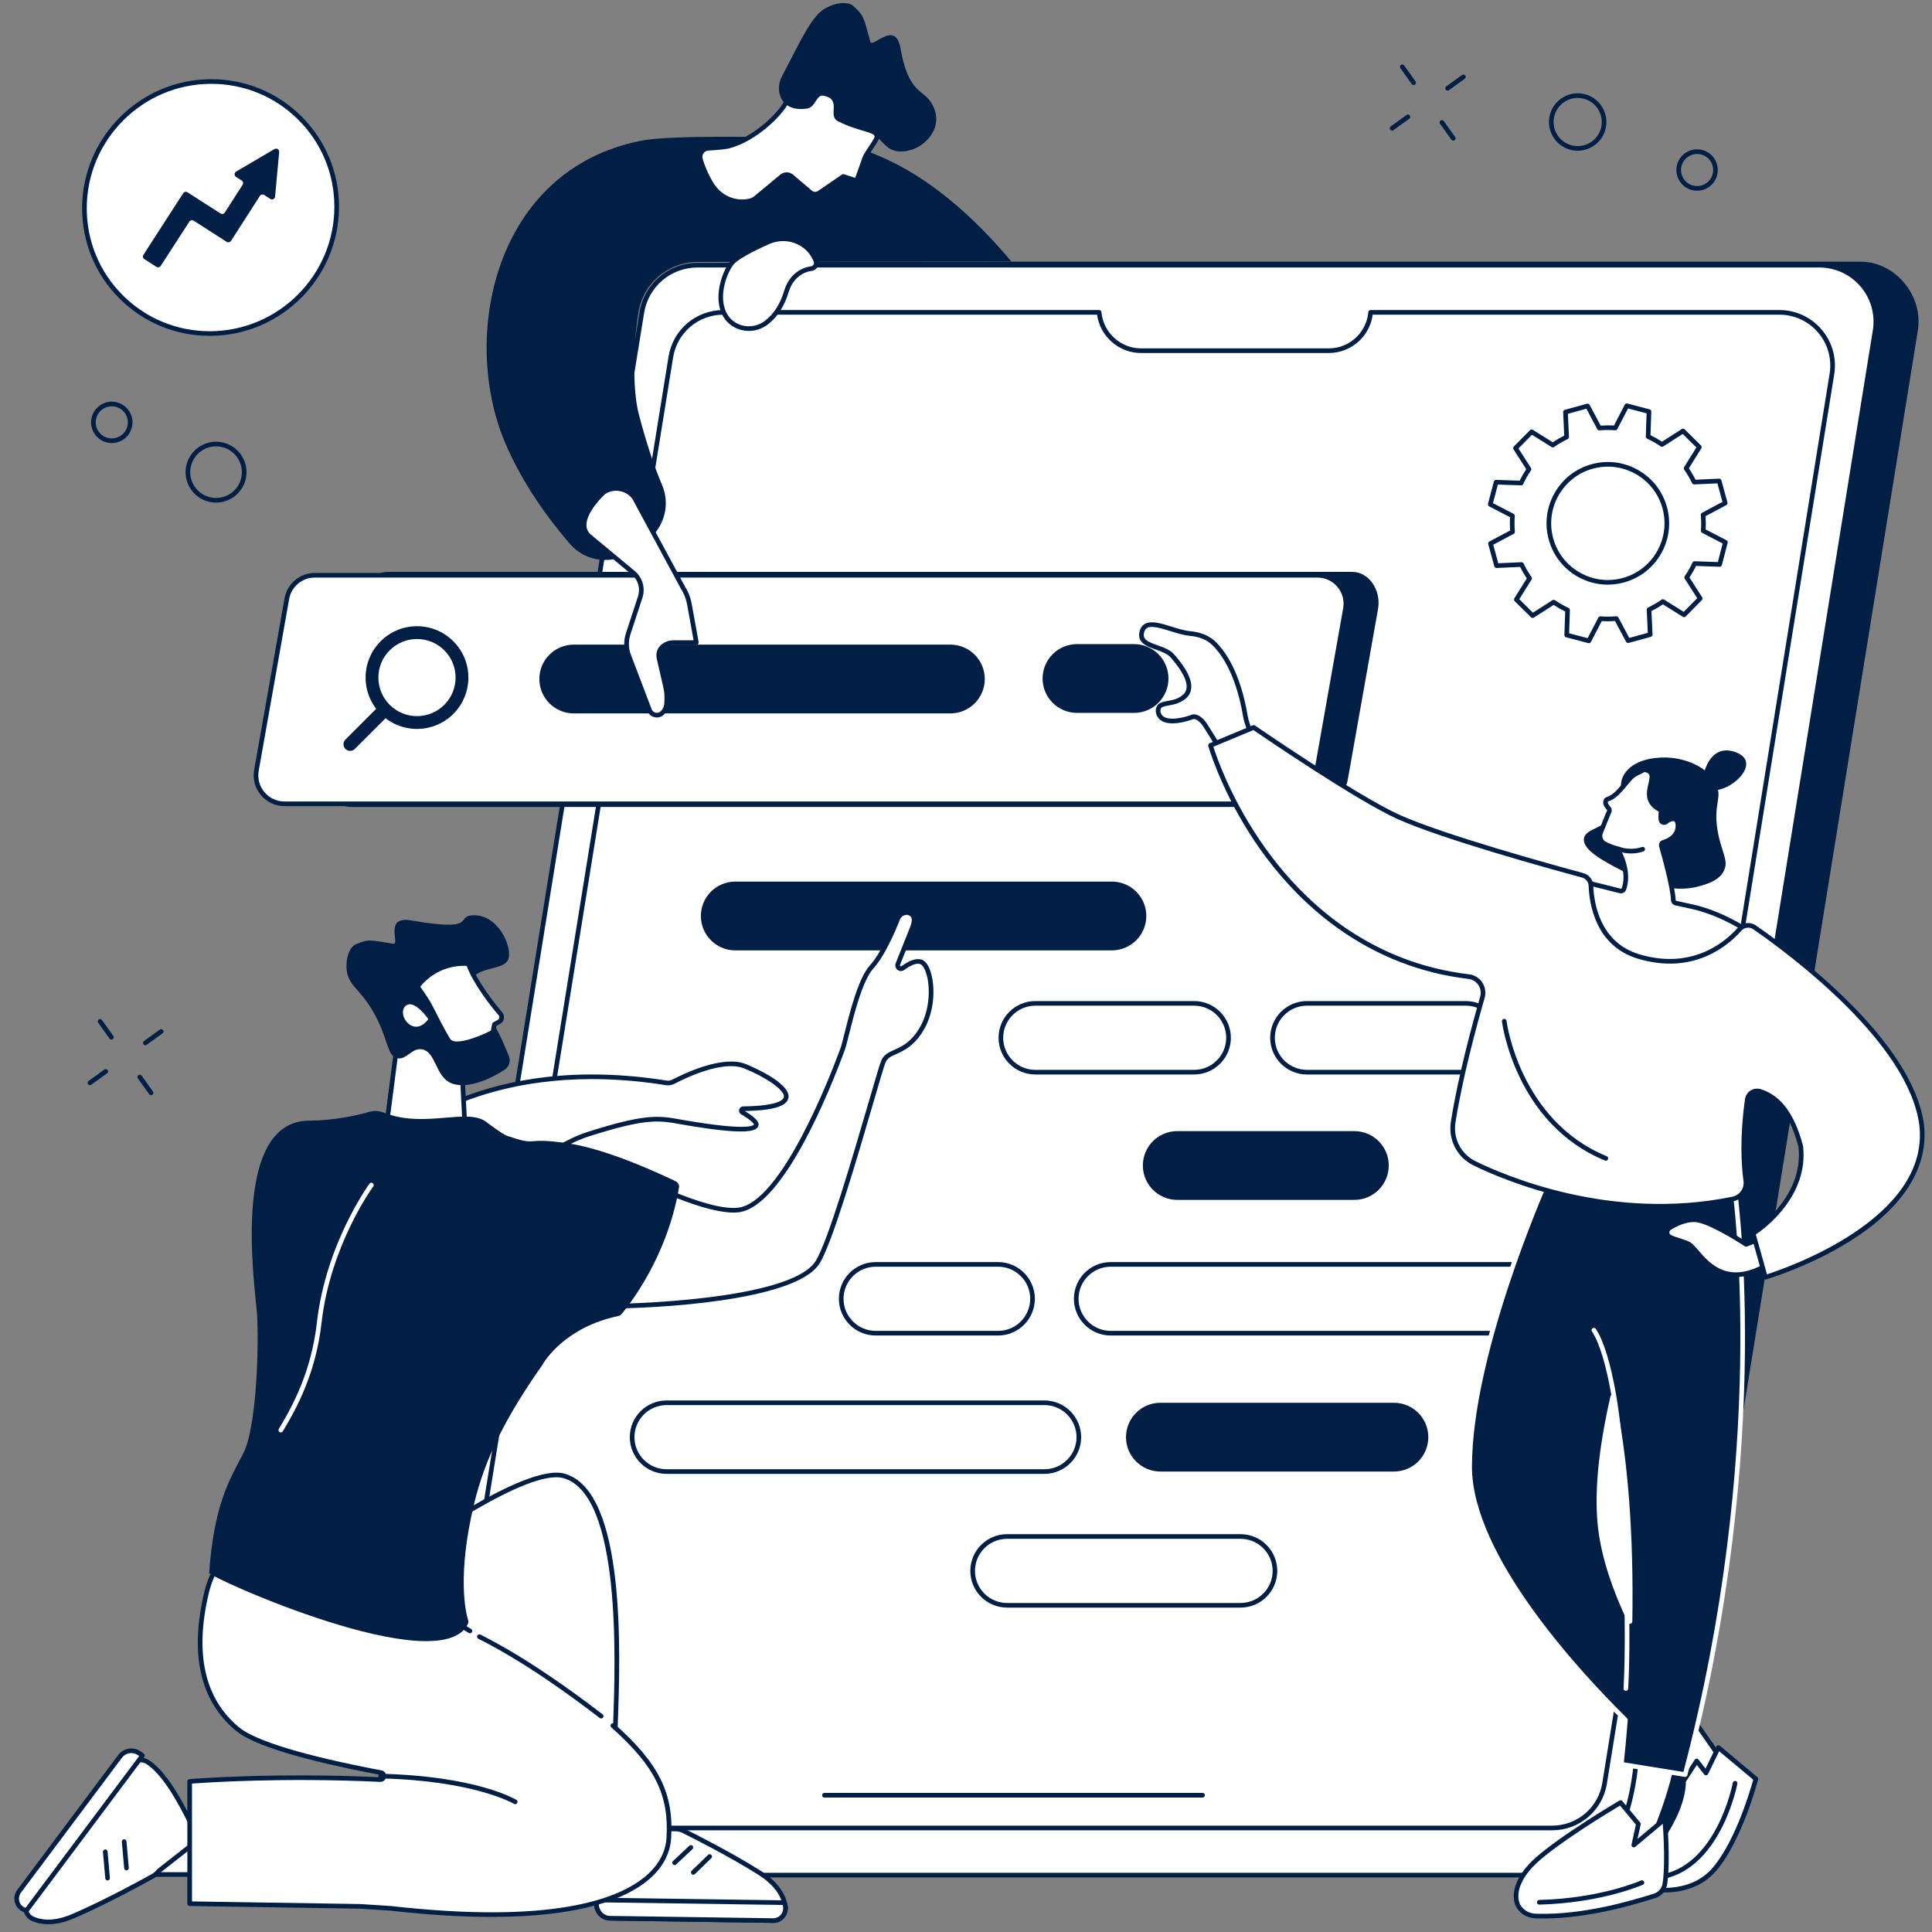 <svg xmlns="http://www.w3.org/2000/svg" xmlns:xlink="http://www.w3.org/1999/xlink" width="500" zoomAndPan="magnify" viewBox="0 0 375 375" height="500" preserveAspectRatio="xMidYMid meet" version="1.0"><rect x="0" y="0" width="375" height="375" fill="#808080" stroke="none"/><defs><clipPath id="8c1cdd9825"><path d="M 2.578 339 L 29 339 L 29 372 L 2.578 372 Z M 2.578 339 " clip-rule="nonzero"/></clipPath></defs><path fill="#011e44" d="M 314.949 363.973 L 97.227 363.973 C 90.465 363.973 84.965 357.242 86.047 350.543 L 132.871 60.586 C 133.73 55.254 138.027 50.793 143.41 50.793 L 361.137 50.793 C 367.895 50.793 373.34 57.414 372.258 64.113 L 325.434 354.07 C 324.57 359.402 320.332 363.973 314.949 363.973 " fill-opacity="1" fill-rule="nonzero"/><path fill="#ffffff" d="M 306.258 363.961 L 88.531 363.961 C 81.773 363.961 76.621 357.914 77.703 351.246 L 124.57 60.688 C 125.43 55.379 130.02 51.477 135.402 51.477 L 353.125 51.477 C 359.887 51.477 365.039 57.527 363.953 64.195 L 317.086 354.754 C 316.227 360.062 311.637 363.961 306.258 363.961 " fill-opacity="1" fill-rule="nonzero"/><path fill="#011e44" d="M 135.402 51.922 C 130.215 51.922 125.848 55.637 125.016 60.758 L 78.145 351.316 C 77.652 354.367 78.516 357.461 80.52 359.812 C 82.523 362.164 85.441 363.512 88.535 363.512 L 306.258 363.512 C 311.445 363.512 315.812 359.797 316.645 354.68 L 363.512 64.121 C 364.008 61.07 363.145 57.977 361.141 55.625 C 359.137 53.273 356.219 51.922 353.125 51.922 Z M 306.258 364.414 L 88.535 364.414 C 85.18 364.414 82.008 362.949 79.832 360.395 C 77.66 357.844 76.723 354.484 77.258 351.172 L 124.129 60.609 C 125.027 55.059 129.77 51.023 135.402 51.023 L 353.125 51.023 C 356.48 51.023 359.652 52.488 361.828 55.039 C 364 57.594 364.938 60.953 364.402 64.266 L 317.531 354.824 C 316.629 360.383 311.887 364.414 306.258 364.414 " fill-opacity="1" fill-rule="nonzero"/><path fill="#ffffff" d="M 355.574 72.602 L 311.449 346.141 C 310.641 351.141 306.32 354.809 301.25 354.809 L 96.281 354.809 C 89.914 354.809 85.066 349.113 86.082 342.84 L 130.207 69.301 C 131.016 64.301 135.34 60.629 140.406 60.629 L 213.344 60.629 C 213.699 64.801 217.203 68.07 221.469 68.07 L 257.91 68.07 C 260.16 68.07 262.199 67.156 263.676 65.688 C 264.992 64.367 265.867 62.602 266.035 60.629 L 345.379 60.629 C 351.742 60.629 356.59 66.324 355.574 72.602 " fill-opacity="1" fill-rule="nonzero"/><path fill="#011e44" d="M 140.406 61.078 C 135.535 61.078 131.43 64.566 130.652 69.371 L 86.527 342.91 C 86.062 345.77 86.875 348.68 88.758 350.887 C 90.637 353.094 93.379 354.359 96.281 354.359 L 301.25 354.359 C 306.125 354.359 310.227 350.875 311.008 346.066 L 355.129 72.527 C 355.594 69.668 354.781 66.762 352.898 64.555 C 351.02 62.344 348.281 61.078 345.379 61.078 L 266.438 61.078 C 266.188 62.93 265.332 64.668 263.996 66.004 C 262.367 67.625 260.207 68.52 257.91 68.52 L 221.469 68.52 C 217.176 68.52 213.508 65.285 212.941 61.078 Z M 301.25 355.262 L 96.281 355.262 C 93.117 355.262 90.121 353.879 88.07 351.469 C 86.02 349.062 85.133 345.891 85.641 342.77 L 129.762 69.227 C 130.613 63.984 135.09 60.18 140.406 60.18 L 213.344 60.18 C 213.578 60.18 213.773 60.355 213.793 60.59 C 214.133 64.531 217.5 67.621 221.469 67.621 L 257.91 67.621 C 259.965 67.621 261.902 66.82 263.359 65.367 C 264.645 64.078 265.434 62.387 265.586 60.59 C 265.605 60.359 265.801 60.18 266.035 60.18 L 345.379 60.18 C 348.543 60.18 351.535 61.562 353.586 63.969 C 355.637 66.375 356.523 69.551 356.02 72.672 L 311.895 346.215 C 311.043 351.457 306.57 355.262 301.25 355.262 " fill-opacity="1" fill-rule="nonzero"/><path fill="#011e44" d="M 233.418 348.902 L 160.016 348.902 C 159.77 348.902 159.566 348.703 159.566 348.453 C 159.566 348.203 159.77 348.004 160.016 348.004 L 233.418 348.004 C 233.668 348.004 233.867 348.203 233.867 348.453 C 233.867 348.703 233.668 348.902 233.418 348.902 " fill-opacity="1" fill-rule="nonzero"/><path fill="#011e44" d="M 255.32 156.629 L 68.121 156.629 C 64.715 156.629 62.938 152.965 63.48 149.605 L 69.383 116.297 C 69.82 113.621 72.539 111.004 75.25 111.004 L 262.449 111.004 C 265.855 111.004 268.043 114.703 267.5 118.062 L 261.594 151.375 C 261.164 154.051 258.031 156.629 255.32 156.629 " fill-opacity="1" fill-rule="nonzero"/><path fill="#ffffff" d="M 249.805 156.016 L 55.215 156.016 C 51.809 156.016 49.215 152.969 49.758 149.605 L 55.66 116.297 C 56.094 113.621 58.406 111.656 61.117 111.656 L 255.707 111.656 C 259.113 111.656 261.711 114.707 261.164 118.066 L 255.266 151.375 C 254.828 154.051 252.52 156.016 249.805 156.016 " fill-opacity="1" fill-rule="nonzero"/><path fill="#011e44" d="M 61.117 112.105 C 58.613 112.105 56.504 113.898 56.105 116.371 L 50.203 149.688 C 49.965 151.152 50.383 152.645 51.348 153.781 C 52.316 154.914 53.723 155.566 55.215 155.566 L 249.805 155.566 C 252.309 155.566 254.418 153.773 254.82 151.305 L 260.723 117.988 C 260.961 116.523 260.543 115.027 259.574 113.891 C 258.609 112.758 257.199 112.105 255.707 112.105 Z M 249.805 156.465 L 55.215 156.465 C 53.461 156.465 51.801 155.699 50.664 154.363 C 49.523 153.027 49.031 151.27 49.312 149.535 L 55.215 116.219 C 55.688 113.316 58.168 111.207 61.117 111.207 L 255.707 111.207 C 257.465 111.207 259.121 111.973 260.262 113.309 C 261.398 114.645 261.891 116.406 261.609 118.137 L 255.707 151.453 C 255.238 154.355 252.754 156.465 249.805 156.465 " fill-opacity="1" fill-rule="nonzero"/><path fill="#011e44" d="M 75.641 136.809 C 72.715 133.887 72.715 129.145 75.641 126.223 C 78.566 123.301 83.309 123.301 86.234 126.223 C 89.16 129.145 89.16 133.887 86.234 136.809 C 83.309 139.73 78.566 139.73 75.641 136.809 Z M 87.992 124.469 C 84.098 120.574 77.781 120.574 73.883 124.469 C 69.988 128.363 69.988 134.672 73.883 138.566 C 77.781 142.457 84.098 142.457 87.992 138.566 C 91.887 134.672 91.887 128.363 87.992 124.469 " fill-opacity="1" fill-rule="nonzero"/><path fill="#011e44" d="M 67.047 145.371 C 66.543 144.867 66.543 144.051 67.047 143.547 L 73.816 136.785 L 75.641 138.605 L 68.871 145.371 C 68.367 145.875 67.551 145.875 67.047 145.371 " fill-opacity="1" fill-rule="nonzero"/><path fill="#011e44" d="M 184.461 138.473 L 111.371 138.473 C 107.68 138.473 104.688 135.484 104.688 131.793 C 104.688 128.109 107.68 125.121 111.371 125.121 L 184.461 125.121 C 188.152 125.121 191.145 128.109 191.145 131.793 C 191.145 135.484 188.152 138.473 184.461 138.473 " fill-opacity="1" fill-rule="nonzero"/><path fill="#011e44" d="M 220.113 138.371 L 209.051 138.371 C 205.359 138.371 202.367 135.383 202.367 131.695 C 202.367 128.008 205.359 125.02 209.051 125.02 L 220.113 125.02 C 223.805 125.02 226.797 128.008 226.797 131.695 C 226.797 135.383 223.805 138.371 220.113 138.371 " fill-opacity="1" fill-rule="nonzero"/><path fill="#011e44" d="M 215.812 184.469 L 142.723 184.469 C 139.031 184.469 136.039 181.48 136.039 177.793 C 136.039 174.105 139.031 171.117 142.723 171.117 L 215.812 171.117 C 219.504 171.117 222.496 174.105 222.496 177.793 C 222.496 181.48 219.504 184.469 215.812 184.469 " fill-opacity="1" fill-rule="nonzero"/><path fill="#011e44" d="M 200.953 195.203 C 197.516 195.203 194.719 197.996 194.719 201.43 C 194.719 204.863 197.516 207.656 200.953 207.656 L 231.777 207.656 C 235.215 207.656 238.008 204.863 238.008 201.43 C 238.008 197.996 235.215 195.203 231.777 195.203 Z M 231.777 208.555 L 200.953 208.555 C 197.016 208.555 193.82 205.359 193.82 201.43 C 193.82 197.5 197.016 194.305 200.953 194.305 L 231.777 194.305 C 235.711 194.305 238.91 197.5 238.91 201.43 C 238.91 205.359 235.711 208.555 231.777 208.555 " fill-opacity="1" fill-rule="nonzero"/><path fill="#011e44" d="M 253.672 195.203 C 250.234 195.203 247.445 197.996 247.445 201.43 C 247.445 204.863 250.234 207.656 253.672 207.656 L 284.5 207.656 C 287.938 207.656 290.734 204.863 290.734 201.43 C 290.734 197.996 287.938 195.203 284.5 195.203 Z M 284.5 208.559 L 253.672 208.559 C 249.742 208.559 246.543 205.359 246.543 201.43 C 246.543 197.504 249.742 194.305 253.672 194.305 L 284.5 194.305 C 288.434 194.305 291.633 197.504 291.633 201.43 C 291.633 205.359 288.434 208.559 284.5 208.559 " fill-opacity="1" fill-rule="nonzero"/><path fill="#011e44" d="M 215.578 245.867 C 212.141 245.867 209.348 248.66 209.348 252.094 C 209.348 255.527 212.141 258.32 215.578 258.32 L 295.465 258.32 C 298.898 258.32 301.695 255.527 301.695 252.094 C 301.695 248.66 298.898 245.867 295.465 245.867 Z M 295.465 259.223 L 215.578 259.223 C 211.645 259.223 208.445 256.023 208.445 252.094 C 208.445 248.164 211.645 244.969 215.578 244.969 L 295.465 244.969 C 299.398 244.969 302.598 248.164 302.598 252.094 C 302.598 256.023 299.398 259.223 295.465 259.223 " fill-opacity="1" fill-rule="nonzero"/><path fill="#011e44" d="M 129.375 272.727 C 125.941 272.727 123.145 275.52 123.145 278.953 C 123.145 282.387 125.941 285.18 129.375 285.18 L 202.719 285.18 C 206.156 285.18 208.953 282.387 208.953 278.953 C 208.953 275.52 206.156 272.727 202.719 272.727 Z M 202.719 286.078 L 129.375 286.078 C 125.441 286.078 122.242 282.879 122.242 278.953 C 122.242 275.023 125.441 271.828 129.375 271.828 L 202.719 271.828 C 206.652 271.828 209.852 275.023 209.852 278.953 C 209.852 282.879 206.652 286.078 202.719 286.078 " fill-opacity="1" fill-rule="nonzero"/><path fill="#011e44" d="M 270.555 285.625 L 225.238 285.625 C 221.547 285.625 218.555 282.637 218.555 278.953 C 218.555 275.262 221.547 272.277 225.238 272.277 L 270.555 272.277 C 274.242 272.277 277.234 275.262 277.234 278.953 C 277.234 282.637 274.242 285.625 270.555 285.625 " fill-opacity="1" fill-rule="nonzero"/><path fill="#011e44" d="M 195.473 298.684 C 192.035 298.684 189.242 301.477 189.242 304.91 C 189.242 308.344 192.035 311.137 195.473 311.137 L 240.789 311.137 C 244.223 311.137 247.02 308.344 247.02 304.91 C 247.02 301.477 244.223 298.684 240.789 298.684 Z M 240.789 312.035 L 195.473 312.035 C 191.539 312.035 188.34 308.836 188.34 304.91 C 188.34 300.98 191.539 297.781 195.473 297.781 L 240.789 297.781 C 244.723 297.781 247.918 300.98 247.918 304.91 C 247.918 308.836 244.723 312.035 240.789 312.035 " fill-opacity="1" fill-rule="nonzero"/><path fill="#011e44" d="M 169.961 245.867 C 166.523 245.867 163.73 248.66 163.73 252.094 C 163.73 255.527 166.523 258.32 169.961 258.32 L 193.73 258.32 C 197.168 258.32 199.961 255.527 199.961 252.094 C 199.961 248.66 197.168 245.867 193.73 245.867 Z M 193.73 259.223 L 169.961 259.223 C 166.027 259.223 162.828 256.023 162.828 252.094 C 162.828 248.164 166.027 244.969 169.961 244.969 L 193.73 244.969 C 197.664 244.969 200.863 248.164 200.863 252.094 C 200.863 256.023 197.664 259.223 193.73 259.223 " fill-opacity="1" fill-rule="nonzero"/><path fill="#011e44" d="M 262.871 232.898 L 228.512 232.898 C 224.82 232.898 221.828 229.914 221.828 226.223 C 221.828 222.535 224.82 219.547 228.512 219.547 L 262.871 219.547 C 266.562 219.547 269.555 222.535 269.555 226.223 C 269.555 229.914 266.562 232.898 262.871 232.898 " fill-opacity="1" fill-rule="nonzero"/><path fill="#ffffff" d="M 315.105 112.617 C 309.008 114.285 302.711 110.695 301.039 104.598 C 299.371 98.5 302.961 92.203 309.059 90.535 C 315.16 88.863 321.457 92.453 323.125 98.555 C 324.793 104.648 321.207 110.949 315.105 112.617 Z M 334.859 97.645 L 333.688 93.355 L 328.832 93.578 C 328.383 92.633 327.863 91.734 327.277 90.898 L 329.844 86.785 L 326.684 83.656 L 322.59 86.273 C 321.738 85.688 320.836 85.176 319.902 84.742 L 320.066 79.887 L 315.762 78.758 L 313.531 83.066 C 312.512 82.984 311.477 82.992 310.434 83.09 L 308.152 78.801 L 303.859 79.973 L 304.082 84.828 C 303.141 85.277 302.242 85.797 301.406 86.387 L 297.289 83.816 L 294.16 86.98 L 296.777 91.07 C 296.195 91.922 295.684 92.824 295.246 93.758 L 290.391 93.59 L 289.262 97.895 L 293.57 100.125 C 293.492 101.145 293.5 102.184 293.594 103.223 L 289.305 105.508 L 290.477 109.793 L 295.332 109.574 C 295.781 110.52 296.301 111.414 296.891 112.25 L 294.32 116.367 L 297.484 119.492 L 301.578 116.875 C 302.43 117.461 303.328 117.973 304.266 118.41 L 304.098 123.266 L 308.402 124.395 L 310.633 120.086 C 311.656 120.164 312.691 120.156 313.73 120.062 L 316.016 124.352 L 320.305 123.176 L 320.082 118.324 C 321.027 117.875 321.922 117.352 322.762 116.766 L 326.875 119.332 L 330.004 116.172 L 327.387 112.078 C 327.973 111.227 328.484 110.328 328.922 109.391 L 333.773 109.559 L 334.902 105.258 L 330.594 103.023 C 330.676 102.004 330.668 100.969 330.574 99.926 L 334.859 97.645 " fill-opacity="1" fill-rule="nonzero"/><path fill="#011e44" d="M 312.098 90.574 C 311.125 90.574 310.141 90.703 309.176 90.969 C 303.328 92.57 299.871 98.633 301.473 104.48 C 302.25 107.312 304.082 109.676 306.637 111.129 C 309.188 112.586 312.152 112.961 314.988 112.184 C 320.836 110.582 324.293 104.52 322.691 98.672 C 321.914 95.84 320.082 93.477 317.527 92.023 C 315.848 91.062 313.984 90.574 312.098 90.574 Z M 315.105 112.617 L 315.109 112.617 Z M 312.062 113.48 C 310.023 113.48 308.012 112.949 306.188 111.91 C 303.426 110.336 301.445 107.785 300.605 104.719 C 298.871 98.391 302.613 91.832 308.941 90.102 C 312.004 89.262 315.215 89.664 317.977 91.242 C 320.738 92.812 322.719 95.371 323.559 98.434 C 325.293 104.762 321.555 111.32 315.223 113.051 C 314.18 113.336 313.117 113.48 312.062 113.48 Z M 304.562 122.922 L 308.164 123.867 L 310.234 119.879 C 310.316 119.719 310.488 119.625 310.668 119.637 C 311.656 119.715 312.672 119.707 313.691 119.617 C 313.871 119.598 314.047 119.691 314.129 119.852 L 316.242 123.82 L 319.836 122.84 L 319.633 118.344 C 319.625 118.164 319.727 117.996 319.891 117.918 C 320.809 117.48 321.691 116.969 322.504 116.398 C 322.648 116.293 322.844 116.289 323 116.383 L 326.809 118.762 L 329.43 116.109 L 327.004 112.32 C 326.91 112.168 326.91 111.973 327.012 111.828 C 327.582 111 328.086 110.117 328.512 109.199 C 328.586 109.039 328.75 108.922 328.934 108.941 L 333.43 109.098 L 334.375 105.492 L 330.387 103.426 C 330.227 103.34 330.133 103.168 330.145 102.988 C 330.223 102 330.215 100.984 330.125 99.965 C 330.105 99.785 330.199 99.613 330.363 99.531 L 334.332 97.418 L 333.348 93.82 L 328.852 94.027 C 328.672 94.035 328.504 93.934 328.426 93.77 C 327.984 92.848 327.477 91.969 326.906 91.16 C 326.801 91.012 326.797 90.816 326.891 90.66 L 329.27 86.852 L 326.621 84.23 L 322.832 86.652 C 322.68 86.75 322.48 86.75 322.332 86.645 C 321.504 86.074 320.621 85.574 319.711 85.148 C 319.543 85.074 319.445 84.906 319.449 84.727 L 319.605 80.23 L 316 79.285 L 313.93 83.273 C 313.848 83.434 313.676 83.531 313.496 83.516 C 312.504 83.438 311.488 83.445 310.473 83.539 C 310.293 83.555 310.121 83.457 310.031 83.301 L 307.922 79.328 L 304.328 80.316 L 304.531 84.805 C 304.539 84.988 304.438 85.156 304.273 85.234 C 303.352 85.672 302.473 86.184 301.66 86.754 C 301.516 86.859 301.32 86.863 301.164 86.77 L 297.355 84.391 L 294.734 87.039 L 297.156 90.828 C 297.254 90.98 297.25 91.176 297.148 91.328 C 296.578 92.156 296.074 93.039 295.652 93.949 C 295.578 94.113 295.422 94.219 295.23 94.207 L 290.734 94.055 L 289.789 97.66 L 293.777 99.727 C 293.938 99.809 294.035 99.98 294.02 100.16 C 293.941 101.148 293.949 102.168 294.039 103.184 C 294.059 103.363 293.965 103.535 293.805 103.621 L 289.836 105.734 L 290.816 109.328 L 295.312 109.125 C 295.492 109.113 295.66 109.219 295.738 109.379 C 296.176 110.305 296.688 111.184 297.258 111.992 C 297.363 112.141 297.367 112.336 297.273 112.488 L 294.895 116.301 L 297.543 118.922 L 301.332 116.496 C 301.488 116.398 301.68 116.406 301.832 116.504 C 302.66 117.074 303.543 117.578 304.453 118 C 304.621 118.078 304.723 118.246 304.715 118.426 Z M 308.398 124.844 C 308.363 124.844 308.324 124.836 308.285 124.828 L 303.984 123.699 C 303.777 123.645 303.641 123.461 303.645 123.25 L 303.805 118.688 C 303.035 118.316 302.285 117.887 301.57 117.414 L 297.727 119.871 C 297.551 119.988 297.316 119.961 297.168 119.812 L 294.004 116.688 C 293.855 116.539 293.828 116.309 293.938 116.129 L 296.352 112.266 C 295.875 111.562 295.441 110.816 295.055 110.039 L 290.496 110.246 C 290.293 110.262 290.098 110.117 290.043 109.914 L 288.871 105.625 C 288.812 105.422 288.906 105.207 289.094 105.109 L 293.117 102.969 C 293.055 102.102 293.047 101.238 293.102 100.387 L 289.055 98.293 C 288.871 98.199 288.773 97.98 288.824 97.781 L 289.953 93.48 C 290.008 93.277 290.199 93.125 290.402 93.145 L 294.965 93.301 C 295.34 92.531 295.766 91.781 296.238 91.066 L 293.781 87.223 C 293.668 87.043 293.691 86.812 293.84 86.664 L 296.969 83.5 C 297.117 83.352 297.348 83.324 297.527 83.438 L 301.391 85.848 C 302.094 85.371 302.84 84.938 303.617 84.551 L 303.41 79.996 C 303.402 79.785 303.539 79.598 303.742 79.543 L 308.031 78.367 C 308.234 78.312 308.449 78.406 308.547 78.59 L 310.691 82.613 C 311.555 82.551 312.422 82.543 313.27 82.598 L 315.363 78.555 C 315.461 78.367 315.672 78.273 315.879 78.324 L 320.18 79.453 C 320.387 79.504 320.523 79.691 320.516 79.902 L 320.359 84.461 C 321.133 84.836 321.879 85.262 322.594 85.734 L 326.438 83.277 C 326.617 83.164 326.848 83.191 326.996 83.34 L 330.16 86.465 C 330.309 86.613 330.336 86.848 330.227 87.023 L 327.812 90.887 C 328.289 91.59 328.723 92.336 329.109 93.113 L 333.668 92.906 C 333.875 92.898 334.062 93.035 334.121 93.238 L 335.297 97.527 C 335.348 97.727 335.258 97.945 335.07 98.043 L 331.043 100.188 C 331.109 101.051 331.117 101.914 331.062 102.762 L 335.109 104.859 C 335.297 104.953 335.391 105.168 335.336 105.371 L 334.211 109.672 C 334.16 109.875 333.969 110.031 333.758 110.008 L 329.199 109.852 C 328.824 110.625 328.398 111.375 327.926 112.09 L 330.383 115.93 C 330.496 116.109 330.473 116.34 330.324 116.488 L 327.199 119.652 C 327.047 119.797 326.816 119.828 326.637 119.715 L 322.773 117.305 C 322.07 117.781 321.324 118.215 320.547 118.602 L 320.754 123.156 C 320.766 123.367 320.625 123.555 320.422 123.609 L 316.133 124.785 C 315.93 124.836 315.715 124.746 315.617 124.562 L 313.473 120.535 C 312.605 120.602 311.742 120.605 310.898 120.555 L 308.801 124.598 C 308.723 124.75 308.562 124.844 308.398 124.844 " fill-opacity="1" fill-rule="nonzero"/><path fill="#011e44" d="M 325.887 32.422 Z M 329.402 29.887 C 327.906 29.887 326.582 30.973 326.328 32.492 C 326.191 33.316 326.387 34.141 326.871 34.816 C 327.355 35.492 328.078 35.941 328.898 36.074 C 329.719 36.211 330.543 36.016 331.223 35.531 C 331.898 35.051 332.348 34.328 332.48 33.508 C 332.762 31.812 331.609 30.207 329.914 29.926 C 329.742 29.898 329.57 29.887 329.402 29.887 Z M 329.414 37.016 C 329.195 37.016 328.973 37 328.75 36.961 C 327.691 36.789 326.766 36.211 326.141 35.34 C 325.512 34.469 325.262 33.406 325.438 32.348 C 325.801 30.164 327.871 28.68 330.059 29.039 C 332.246 29.398 333.73 31.469 333.371 33.656 C 333.195 34.711 332.617 35.641 331.746 36.266 C 331.059 36.758 330.25 37.016 329.414 37.016 " fill-opacity="1" fill-rule="nonzero"/><path fill="#011e44" d="M 18.176 81.402 L 18.18 81.402 Z M 21.691 78.867 C 21.043 78.867 20.418 79.066 19.879 79.449 C 19.203 79.934 18.758 80.652 18.621 81.473 C 18.34 83.168 19.492 84.777 21.191 85.055 C 22.012 85.191 22.836 84.996 23.512 84.512 C 24.191 84.027 24.637 83.309 24.773 82.488 C 24.91 81.668 24.715 80.84 24.23 80.164 C 23.746 79.488 23.027 79.043 22.203 78.91 C 22.031 78.879 21.859 78.867 21.691 78.867 Z M 21.707 85.996 C 21.484 85.996 21.266 85.977 21.043 85.941 C 18.855 85.582 17.371 83.512 17.73 81.328 C 17.906 80.27 18.484 79.344 19.355 78.719 C 20.227 78.094 21.293 77.844 22.352 78.02 C 23.41 78.195 24.336 78.77 24.961 79.641 C 25.59 80.512 25.836 81.574 25.664 82.633 C 25.488 83.691 24.91 84.617 24.039 85.246 C 23.348 85.738 22.539 85.996 21.707 85.996 " fill-opacity="1" fill-rule="nonzero"/><path fill="#011e44" d="M 36.547 90.758 L 36.551 90.758 Z M 41.934 86.641 C 39.523 86.641 37.395 88.383 36.992 90.832 C 36.539 93.559 38.395 96.137 41.121 96.586 C 42.441 96.805 43.77 96.496 44.855 95.719 C 45.945 94.938 46.664 93.781 46.883 92.461 C 47.332 89.734 45.477 87.156 42.75 86.703 C 42.477 86.66 42.203 86.641 41.934 86.641 Z M 41.949 97.555 C 41.625 97.555 41.301 97.527 40.973 97.477 C 39.418 97.219 38.051 96.371 37.129 95.09 C 36.211 93.805 35.844 92.242 36.102 90.684 C 36.633 87.473 39.68 85.285 42.898 85.816 C 46.113 86.348 48.301 89.391 47.77 92.605 C 47.512 94.164 46.664 95.527 45.383 96.449 C 44.363 97.172 43.172 97.555 41.949 97.555 " fill-opacity="1" fill-rule="nonzero"/><path fill="#011e44" d="M 301.613 22.922 C 301.195 25.465 302.926 27.875 305.469 28.293 C 306.699 28.496 307.938 28.207 308.953 27.48 C 309.969 26.754 310.641 25.672 310.84 24.441 C 311.262 21.902 309.531 19.492 306.988 19.074 C 305.758 18.871 304.52 19.16 303.504 19.883 C 302.488 20.613 301.816 21.691 301.613 22.922 Z M 306.23 29.254 C 305.93 29.254 305.629 29.23 305.32 29.18 C 302.289 28.68 300.227 25.809 300.727 22.777 C 300.727 22.777 300.727 22.777 300.727 22.773 C 301.223 19.742 304.102 17.684 307.137 18.184 C 310.168 18.684 312.23 21.559 311.73 24.59 C 311.281 27.316 308.91 29.254 306.23 29.254 " fill-opacity="1" fill-rule="nonzero"/><path fill="#011e44" d="M 274.379 16.5 C 274.238 16.5 274.098 16.438 274.012 16.316 L 271.812 13.23 C 271.668 13.027 271.715 12.746 271.914 12.605 C 272.121 12.461 272.402 12.508 272.547 12.707 L 274.746 15.793 C 274.891 15.992 274.844 16.273 274.641 16.418 C 274.559 16.477 274.469 16.5 274.379 16.5 " fill-opacity="1" fill-rule="nonzero"/><path fill="#011e44" d="M 282.078 27.297 C 281.938 27.297 281.797 27.234 281.711 27.109 L 279.512 24.023 C 279.367 23.824 279.41 23.543 279.613 23.398 C 279.816 23.254 280.098 23.301 280.242 23.504 L 282.445 26.586 C 282.586 26.789 282.539 27.07 282.34 27.215 C 282.258 27.27 282.168 27.297 282.078 27.297 " fill-opacity="1" fill-rule="nonzero"/><path fill="#011e44" d="M 270.211 25.344 C 270.074 25.344 269.934 25.281 269.848 25.156 C 269.699 24.957 269.746 24.676 269.949 24.527 L 273.023 22.312 C 273.227 22.168 273.508 22.215 273.648 22.414 C 273.797 22.617 273.75 22.895 273.547 23.043 L 270.473 25.258 C 270.398 25.316 270.305 25.344 270.211 25.344 " fill-opacity="1" fill-rule="nonzero"/><path fill="#011e44" d="M 280.969 17.59 C 280.828 17.59 280.691 17.527 280.605 17.402 C 280.461 17.203 280.504 16.922 280.707 16.777 L 283.777 14.559 C 283.98 14.414 284.262 14.461 284.406 14.66 C 284.555 14.863 284.508 15.145 284.305 15.293 L 281.23 17.508 C 281.152 17.562 281.059 17.59 280.969 17.59 " fill-opacity="1" fill-rule="nonzero"/><path fill="#011e44" d="M 21.629 201.785 C 21.484 201.785 21.348 201.723 21.262 201.598 L 19.059 198.516 C 18.914 198.309 18.965 198.027 19.164 197.887 C 19.367 197.742 19.648 197.789 19.793 197.988 L 21.992 201.074 C 22.137 201.277 22.09 201.559 21.887 201.703 C 21.809 201.758 21.719 201.785 21.629 201.785 " fill-opacity="1" fill-rule="nonzero"/><path fill="#011e44" d="M 29.328 212.578 C 29.184 212.578 29.047 212.512 28.957 212.391 L 26.758 209.305 C 26.613 209.105 26.66 208.824 26.863 208.68 C 27.066 208.535 27.348 208.582 27.492 208.785 L 29.691 211.867 C 29.836 212.07 29.789 212.352 29.586 212.496 C 29.508 212.551 29.418 212.578 29.328 212.578 " fill-opacity="1" fill-rule="nonzero"/><path fill="#011e44" d="M 17.461 210.625 C 17.32 210.625 17.184 210.562 17.094 210.438 C 16.949 210.238 16.996 209.957 17.195 209.809 L 20.27 207.594 C 20.473 207.453 20.754 207.496 20.898 207.695 C 21.043 207.898 21 208.18 20.797 208.324 L 17.723 210.539 C 17.645 210.598 17.551 210.625 17.461 210.625 " fill-opacity="1" fill-rule="nonzero"/><path fill="#011e44" d="M 28.219 202.871 C 28.078 202.871 27.941 202.809 27.852 202.684 C 27.707 202.484 27.754 202.203 27.957 202.055 L 31.031 199.84 C 31.23 199.695 31.512 199.742 31.656 199.941 C 31.805 200.145 31.758 200.426 31.555 200.57 L 28.48 202.785 C 28.402 202.844 28.309 202.871 28.219 202.871 " fill-opacity="1" fill-rule="nonzero"/><path fill="#ffffff" d="M 16.387 40.387 C 16.406 26.883 27.383 15.883 40.902 15.824 C 54.422 15.766 65.367 26.664 65.352 40.172 C 65.332 53.68 54.355 64.676 40.836 64.738 C 27.316 64.797 16.371 53.895 16.387 40.387 " fill-opacity="1" fill-rule="nonzero"/><path fill="#011e44" d="M 16.387 40.387 L 16.395 40.387 Z M 41.012 16.273 C 40.977 16.273 40.941 16.273 40.902 16.273 C 27.652 16.332 16.855 27.148 16.84 40.387 C 16.832 46.801 19.32 52.816 23.852 57.328 C 28.359 61.82 34.348 64.289 40.727 64.289 C 40.762 64.289 40.797 64.289 40.836 64.289 C 54.086 64.227 64.883 53.41 64.898 40.172 C 64.91 33.762 62.418 27.742 57.887 23.23 C 53.379 18.742 47.391 16.273 41.012 16.273 Z M 40.727 65.188 C 34.109 65.188 27.895 62.629 23.215 57.969 C 18.512 53.281 15.93 47.043 15.938 40.387 C 15.957 26.656 27.152 15.434 40.898 15.375 C 47.547 15.344 53.82 17.91 58.52 22.594 C 63.223 27.277 65.809 33.52 65.801 40.172 C 65.781 53.906 54.586 65.129 40.84 65.188 C 40.801 65.188 40.762 65.188 40.727 65.188 " fill-opacity="1" fill-rule="nonzero"/><path fill="#011e44" d="M 53.289 28.926 L 45.828 33.305 C 45.441 33.535 45.434 34.086 45.809 34.328 L 46.91 35.039 C 47.188 35.215 47.27 35.59 47.09 35.867 L 43.633 41.254 C 43.453 41.535 43.082 41.613 42.801 41.438 L 36.387 37.324 C 36.105 37.145 35.734 37.227 35.555 37.508 L 27.836 49.461 C 27.656 49.738 27.734 50.113 28.016 50.293 L 30.359 51.793 C 30.641 51.973 31.012 51.891 31.191 51.613 L 36.762 43.012 C 36.941 42.734 37.312 42.652 37.59 42.832 L 44.008 46.945 C 44.285 47.121 44.656 47.039 44.836 46.762 L 50.445 38.027 C 50.625 37.746 50.996 37.664 51.277 37.844 L 52.465 38.609 C 52.844 38.855 53.348 38.609 53.391 38.16 L 54.191 29.5 C 54.238 29.012 53.711 28.68 53.289 28.926 " fill-opacity="1" fill-rule="nonzero"/><path fill="#011e44" d="M 152.867 26.672 C 167.648 26.672 181.629 33.355 196.32 50.762 L 135.469 50.84 C 129.688 50.84 124.816 54.973 123.91 60.676 C 122.836 67.441 122.816 75.918 123.992 80.402 C 125.629 86.652 127.203 91.074 128.512 94.137 C 130.164 98.008 128.91 102.5 125.512 104.984 L 122.844 106.941 C 119.023 109.73 113.695 109.137 110.605 105.551 C 106.59 100.895 101.379 93.898 97.957 85.73 C 89.391 65.262 95.926 32.961 124.402 27.32 C 130.469 26.121 149.707 26.672 152.867 26.672 " fill-opacity="1" fill-rule="nonzero"/><path fill="#ffffff" d="M 158.23 50.305 C 156.684 46.871 152.582 45.422 149.141 46.949 C 146.484 48.137 143.031 49.832 142.031 51.07 C 140.832 52.551 138.895 57.18 140.512 60.723 C 141.965 63.898 146.023 64.73 148.789 62.598 C 150.238 61.48 151.738 59.613 152.668 56.492 C 153.18 54.758 154.355 53.262 156.02 52.543 C 156.465 52.348 156.957 52.203 157.477 52.141 C 158.172 52.055 158.613 51.359 158.391 50.695 C 158.348 50.582 158.297 50.445 158.23 50.305 " fill-opacity="1" fill-rule="nonzero"/><path fill="#011e44" d="M 152 46.793 C 151.105 46.793 150.195 46.973 149.324 47.363 C 145.582 49.031 143.113 50.445 142.383 51.355 C 141.16 52.867 139.418 57.25 140.922 60.535 C 141.527 61.867 142.695 62.828 144.125 63.184 C 145.652 63.559 147.25 63.219 148.516 62.242 C 150.211 60.934 151.465 58.957 152.234 56.363 C 152.812 54.414 154.125 52.871 155.836 52.129 C 156.363 51.902 156.895 51.758 157.422 51.691 C 157.621 51.668 157.793 51.559 157.898 51.395 C 158 51.23 158.027 51.031 157.961 50.844 C 157.926 50.734 157.879 50.617 157.82 50.488 C 156.773 48.164 154.449 46.793 152 46.793 Z M 145.355 64.234 C 144.871 64.234 144.391 64.176 143.91 64.059 C 142.215 63.637 140.824 62.492 140.102 60.91 C 138.438 57.27 140.34 52.449 141.68 50.789 C 142.523 49.742 144.973 48.312 148.957 46.543 C 152.668 44.895 157.008 46.496 158.641 50.117 C 158.715 50.277 158.77 50.426 158.816 50.555 C 158.965 51 158.91 51.48 158.66 51.875 C 158.41 52.27 158 52.531 157.531 52.586 C 157.086 52.641 156.641 52.766 156.195 52.957 C 154.73 53.59 153.602 54.926 153.098 56.621 C 152.273 59.395 150.914 61.527 149.062 62.957 C 147.977 63.793 146.68 64.234 145.355 64.234 " fill-opacity="1" fill-rule="nonzero"/><path fill="#ffffff" d="M 132.508 113.957 C 132.961 114.699 133.477 115.598 133.805 117.219 L 135.164 124.727 L 130.656 124.73 C 129.91 124.734 129.191 125.012 128.629 125.5 C 128.629 125.504 128.625 125.504 128.621 125.508 C 128.02 126.031 127.746 126.84 127.898 127.621 C 128.203 129.207 129.387 133.816 129.398 134.543 C 129.414 135.621 129.586 137.148 128.871 138.027 L 128.684 138.25 C 127.93 139.148 126.488 138.918 126.066 137.832 L 122.043 127.258 C 121.516 125.906 121.477 124.41 121.93 123.027 L 124.27 115.879 C 124.797 114.266 124.348 112.5 123.113 111.344 L 114.312 104.027 C 111.129 101.066 117.117 95.586 117.117 95.586 C 119.09 94.199 121.848 94.738 123.152 96.633 L 132.508 113.957 " fill-opacity="1" fill-rule="nonzero"/><path fill="#011e44" d="M 117.398 95.938 C 117.105 96.215 113.836 99.34 113.828 101.895 C 113.824 102.613 114.082 103.203 114.617 103.699 L 123.402 111 C 124.777 112.289 125.277 114.25 124.695 116.02 L 122.355 123.168 C 121.938 124.449 121.973 125.844 122.461 127.094 L 126.488 137.676 C 126.625 138.031 126.938 138.281 127.316 138.348 C 127.703 138.406 128.082 138.266 128.336 137.965 L 128.523 137.738 C 129.031 137.121 128.992 135.961 128.961 135.035 C 128.953 134.867 128.949 134.703 128.945 134.551 C 128.941 134.156 128.473 132.164 128.098 130.566 C 127.828 129.418 127.574 128.336 127.453 127.707 C 127.273 126.766 127.605 125.793 128.324 125.168 C 128.98 124.598 129.809 124.285 130.656 124.285 L 134.625 124.277 L 133.363 117.297 C 133.059 115.812 132.602 114.98 132.121 114.191 C 132.121 114.184 132.117 114.18 132.113 114.172 L 122.766 96.871 C 122.207 96.066 121.309 95.504 120.301 95.324 C 119.273 95.137 118.242 95.355 117.398 95.938 Z M 127.5 139.258 C 127.391 139.258 127.281 139.25 127.172 139.23 C 126.473 139.117 125.902 138.656 125.645 137.996 L 121.621 127.418 C 121.059 125.977 121.016 124.367 121.5 122.891 L 123.84 115.738 C 124.312 114.305 123.906 112.707 122.805 111.676 L 114.023 104.375 C 113.285 103.688 112.922 102.859 112.926 101.891 C 112.938 98.836 116.652 95.398 116.812 95.254 C 116.824 95.242 116.84 95.227 116.855 95.219 C 117.902 94.484 119.184 94.207 120.461 94.441 C 121.711 94.664 122.828 95.371 123.52 96.379 C 123.531 96.391 123.539 96.406 123.547 96.418 L 132.898 113.734 C 133.398 114.559 133.914 115.5 134.246 117.129 L 135.605 124.645 C 135.629 124.777 135.594 124.914 135.508 125.016 C 135.422 125.117 135.297 125.176 135.164 125.176 L 130.656 125.184 C 130.027 125.184 129.41 125.418 128.926 125.844 C 128.438 126.262 128.215 126.91 128.336 127.539 C 128.457 128.148 128.707 129.223 128.973 130.359 C 129.496 132.586 129.84 134.082 129.848 134.535 C 129.848 134.684 129.855 134.84 129.859 135 C 129.895 136.082 129.941 137.43 129.219 138.309 L 129.027 138.539 C 128.641 139.004 128.086 139.258 127.5 139.258 " fill-opacity="1" fill-rule="nonzero"/><path fill="#ffffff" d="M 145.574 38.984 C 146 38.887 146.391 38.68 146.723 38.402 L 151.883 34.129 C 152.438 33.785 153.148 33.832 153.641 34.246 L 157.332 37.379 C 157.805 37.773 158.488 37.805 159.004 37.449 L 163.672 34.25 L 165.949 34.984 C 166.129 35.039 166.32 34.949 166.383 34.773 L 167.879 30.578 C 168.516 29.117 170.707 26.73 170.133 26.188 C 170.133 26.188 163.445 11.371 156.09 14.844 C 155.023 15.344 154.199 16.246 153.73 17.324 L 152.742 19.578 C 151.746 21.844 146.699 27.023 141.395 28.367 C 140.691 28.547 138.859 28.691 137.434 28.781 C 136.371 28.848 135.656 29.879 135.945 30.902 C 136.289 32.117 136.922 33.797 138.094 35.738 C 139.629 38.293 142.609 39.668 145.516 39 C 145.535 38.996 145.555 38.992 145.574 38.984 " fill-opacity="1" fill-rule="nonzero"/><path fill="#011e44" d="M 158.375 14.77 C 157.66 14.77 156.961 14.93 156.281 15.25 C 155.344 15.691 154.586 16.492 154.141 17.504 L 153.152 19.762 C 152.094 22.176 146.867 27.441 141.508 28.805 C 140.91 28.953 139.551 29.098 137.461 29.23 C 137.098 29.254 136.766 29.438 136.555 29.734 C 136.34 30.039 136.277 30.422 136.379 30.785 C 136.68 31.848 137.289 33.535 138.477 35.508 C 139.949 37.945 142.738 39.176 145.414 38.562 L 145.473 38.551 C 145.816 38.465 146.141 38.301 146.438 38.059 L 151.594 33.781 C 151.613 33.77 151.629 33.758 151.645 33.746 C 152.367 33.301 153.285 33.363 153.93 33.898 L 157.621 37.035 C 157.938 37.297 158.402 37.316 158.746 37.082 L 163.418 33.883 C 163.531 33.805 163.676 33.781 163.809 33.824 L 165.992 34.523 L 167.453 30.43 C 167.723 29.809 168.203 29.102 168.664 28.418 C 169.078 27.809 169.766 26.793 169.777 26.465 C 169.754 26.438 169.738 26.406 169.723 26.375 C 169.68 26.281 165.457 17.039 160.219 15.113 C 159.594 14.883 158.98 14.77 158.375 14.77 Z M 144.031 39.617 C 141.508 39.617 139.09 38.27 137.707 35.973 C 136.711 34.32 135.973 32.656 135.512 31.027 C 135.336 30.402 135.449 29.742 135.82 29.215 C 136.191 28.695 136.766 28.371 137.406 28.332 C 139.383 28.207 140.758 28.062 141.285 27.93 C 146.383 26.637 151.332 21.672 152.328 19.398 L 153.316 17.145 C 153.848 15.934 154.766 14.969 155.898 14.434 C 157.375 13.738 158.938 13.68 160.531 14.27 C 165.941 16.262 170.09 25.02 170.516 25.938 C 171.016 26.551 170.301 27.605 169.41 28.926 C 168.969 29.574 168.516 30.246 168.289 30.758 L 166.805 34.922 C 166.66 35.328 166.223 35.547 165.812 35.414 L 163.742 34.75 L 159.258 37.82 C 158.582 38.285 157.668 38.246 157.043 37.723 L 153.352 34.59 C 153.012 34.309 152.531 34.27 152.145 34.496 L 147.012 38.75 C 146.617 39.078 146.152 39.312 145.68 39.422 L 145.617 39.438 C 145.09 39.559 144.559 39.617 144.031 39.617 " fill-opacity="1" fill-rule="nonzero"/><path fill="#011e44" d="M 180.992 20.344 C 179.266 17.09 176.418 18.559 174.77 9.312 C 173.773 3.754 169.309 9.496 168.926 8.082 C 167.523 2.859 167.578 3.035 165.691 1.211 C 164.441 0.008 161.215 0.684 159.395 2.16 C 156.988 4.105 154.586 9.559 151.762 14.848 C 150.297 17.586 151.531 21.895 156.703 21.062 C 158.324 20.805 158.43 18.289 159.848 18.574 C 163.535 19.328 160.504 22.445 162.664 23.535 C 164.742 24.582 165.852 24.867 168.531 25.684 C 171.777 26.672 171.656 30.492 176.809 29.109 C 179.496 28.391 183.352 24.801 180.992 20.344 " fill-opacity="1" fill-rule="nonzero"/><path fill="#ffffff" d="M 323.855 326.812 C 324.121 327.219 334.102 341.48 334.102 341.48 C 334.102 341.48 332.707 346.434 330.117 347.141 L 318.246 334.305 L 323.855 326.812 " fill-opacity="1" fill-rule="nonzero"/><path fill="#011e44" d="M 318.832 334.273 L 330.25 346.617 C 331.949 345.914 333.188 342.93 333.609 341.562 C 332.535 340.031 325.535 330.031 323.84 327.586 Z M 330.121 347.59 C 329.992 347.59 329.871 347.539 329.789 347.445 L 317.918 334.609 C 317.766 334.449 317.758 334.207 317.887 334.035 L 323.496 326.543 C 323.586 326.426 323.723 326.348 323.871 326.363 C 324.02 326.367 324.156 326.445 324.238 326.57 C 324.438 326.887 331.02 336.293 334.469 341.227 C 334.547 341.336 334.57 341.473 334.535 341.605 C 334.473 341.816 333.035 346.809 330.238 347.574 C 330.199 347.586 330.156 347.59 330.121 347.59 " fill-opacity="1" fill-rule="nonzero"/><path fill="#ffffff" d="M 340.809 345.277 C 340.809 345.277 337.828 356.805 332.852 362.73 C 327.879 368.656 319.605 366.523 319.605 366.523 C 319.605 366.523 319 361.512 320.035 360.207 C 321.07 358.902 326.797 351.938 326.785 345.676 L 329.328 341.812 L 331.121 344.137 L 333.531 339.199 L 340.809 345.277 " fill-opacity="1" fill-rule="nonzero"/><path fill="#011e44" d="M 320.016 366.152 C 321.516 366.449 328.297 367.457 332.512 362.441 C 336.945 357.164 339.812 347.211 340.301 345.438 L 333.688 339.91 L 331.535 344.332 C 331.465 344.473 331.328 344.57 331.172 344.582 C 331.02 344.598 330.863 344.535 330.773 344.41 L 329.359 342.586 L 327.234 345.812 C 327.203 348.668 325.992 353.477 320.5 360.348 L 320.391 360.488 C 319.758 361.281 319.82 364.254 320.016 366.152 Z M 323.066 367.332 C 320.996 367.332 319.531 366.969 319.492 366.957 C 319.312 366.914 319.18 366.762 319.16 366.578 C 319.098 366.047 318.562 361.336 319.684 359.926 L 319.797 359.789 C 325.215 353.008 326.34 348.375 326.336 345.676 C 326.336 345.586 326.359 345.504 326.41 345.43 L 328.953 341.566 C 329.035 341.445 329.168 341.367 329.316 341.363 C 329.461 341.352 329.598 341.422 329.688 341.535 L 331.039 343.285 L 333.129 339 C 333.191 338.879 333.305 338.789 333.445 338.758 C 333.578 338.727 333.719 338.766 333.824 338.855 L 341.098 344.93 C 341.23 345.043 341.289 345.219 341.246 345.391 C 341.125 345.863 338.184 357.082 333.199 363.02 C 330.203 366.59 326.02 367.332 323.066 367.332 " fill-opacity="1" fill-rule="nonzero"/><path fill="#ffffff" d="M 336.777 346.129 C 336.777 346.129 333.645 363.164 321.59 364.434 L 336.777 346.129 " fill-opacity="1" fill-rule="nonzero"/><path fill="#011e44" d="M 321.59 364.883 C 321.363 364.883 321.168 364.711 321.141 364.48 C 321.113 364.234 321.297 364.012 321.543 363.984 C 333.117 362.77 336.305 346.215 336.336 346.047 C 336.379 345.801 336.613 345.641 336.859 345.684 C 337.102 345.727 337.266 345.965 337.223 346.207 C 337.191 346.383 333.883 363.594 321.637 364.879 C 321.621 364.883 321.605 364.883 321.59 364.883 " fill-opacity="1" fill-rule="nonzero"/><path fill="#ffffff" d="M 317.68 340.367 C 317.738 340.98 317.105 349.523 314.453 354.891 C 314.453 354.891 316.457 358.855 320.203 358.152 C 320.203 358.152 324.863 347.934 325.777 340.156 L 317.68 340.367 " fill-opacity="1" fill-rule="nonzero"/><path fill="#011e44" d="M 314.961 354.879 C 315.387 355.609 317.074 358.133 319.895 357.746 C 320.551 356.262 324.316 347.543 325.266 340.621 L 318.125 340.805 C 318.043 342.82 317.27 350.047 314.961 354.879 Z M 319.328 358.684 C 315.906 358.684 314.07 355.133 314.051 355.094 C 313.988 354.969 313.988 354.82 314.051 354.695 C 316.711 349.312 317.27 340.848 317.234 340.41 C 317.223 340.285 317.262 340.16 317.344 340.07 C 317.43 339.977 317.547 339.922 317.672 339.914 L 325.766 339.707 C 325.895 339.711 326.02 339.758 326.113 339.855 C 326.199 339.949 326.238 340.082 326.227 340.211 C 325.312 347.969 320.664 358.234 320.617 358.336 C 320.555 358.469 320.438 358.566 320.293 358.594 C 319.957 358.656 319.637 358.684 319.328 358.684 " fill-opacity="1" fill-rule="nonzero"/><path fill="#ffffff" d="M 323.129 353.094 C 323.129 353.094 323.832 361.332 323.145 365.688 C 322.973 366.777 322.184 367.668 321.129 367.996 C 317.766 369.039 307.707 372.219 298.148 371.906 C 295.953 371.84 294.793 370.367 294.508 369.535 C 293.719 367.242 294.809 364.125 298.203 361.059 C 303.129 356.602 314.543 349.879 314.543 349.879 L 318.012 354.039 L 317.117 358.125 L 323.129 353.094 " fill-opacity="1" fill-rule="nonzero"/><path fill="#011e44" d="M 314.445 350.461 C 312.543 351.598 302.879 357.438 298.504 361.391 C 295.484 364.121 294.152 367.109 294.934 369.387 C 295.121 369.941 296.07 371.391 298.16 371.457 C 307.496 371.758 317.184 368.746 320.832 367.617 L 320.992 367.562 C 321.902 367.285 322.555 366.539 322.703 365.613 C 323.242 362.188 322.902 356.227 322.746 354 L 317.406 358.469 C 317.258 358.594 317.051 358.609 316.883 358.508 C 316.719 358.41 316.637 358.215 316.68 358.027 L 317.523 354.16 Z M 299.484 372.379 C 299.031 372.379 298.586 372.371 298.133 372.355 C 295.629 372.277 294.387 370.57 294.082 369.68 C 293.176 367.051 294.605 363.703 297.902 360.723 C 302.805 356.289 314.203 349.559 314.316 349.488 C 314.508 349.379 314.75 349.422 314.895 349.59 L 318.359 353.75 C 318.449 353.859 318.48 354 318.453 354.137 L 317.84 356.934 L 322.84 352.746 C 322.969 352.641 323.148 352.613 323.305 352.68 C 323.457 352.742 323.562 352.891 323.578 353.055 C 323.605 353.395 324.277 361.398 323.594 365.754 C 323.391 367.02 322.5 368.043 321.262 368.426 L 321.098 368.477 C 317.586 369.566 308.531 372.379 299.484 372.379 " fill-opacity="1" fill-rule="nonzero"/><path fill="#ffffff" d="M 318.707 365.414 C 318.707 365.414 310.891 368.934 298.766 369.227 L 318.707 365.414 " fill-opacity="1" fill-rule="nonzero"/><path fill="#011e44" d="M 298.766 369.68 C 298.523 369.68 298.32 369.484 298.316 369.238 C 298.309 368.992 298.508 368.781 298.758 368.777 C 310.652 368.488 318.445 365.039 318.52 365.004 C 318.746 364.902 319.016 365 319.117 365.227 C 319.219 365.453 319.121 365.719 318.891 365.82 C 318.812 365.859 310.852 369.383 298.777 369.68 C 298.773 369.68 298.77 369.68 298.766 369.68 " fill-opacity="1" fill-rule="nonzero"/><path fill="#011e44" d="M 310.707 297.145 C 309.648 289.211 311.141 279.363 313.031 271.125 C 316.004 285.281 316.605 301.398 316.383 314.73 C 313.77 309.227 311.5 303.07 310.707 297.145 Z M 336.41 228.574 L 304.93 227.223 L 305.16 229.34 L 300.363 228.574 C 300.363 228.574 285.32 261.887 285.262 284.629 C 285.219 301.879 305.629 324.102 315.492 333.824 C 315.082 339.184 314.695 342.438 314.695 342.438 L 327.078 344.445 C 344.527 278.555 336.41 228.574 336.41 228.574 " fill-opacity="1" fill-rule="nonzero"/><path fill="#ffffff" d="M 311.152 297.086 C 311.777 301.762 313.391 307.023 315.957 312.742 C 316.113 297.594 315.125 284.348 313.008 273.305 C 310.953 282.922 310.328 290.914 311.152 297.086 Z M 316.383 315.18 C 316.211 315.18 316.051 315.082 315.977 314.922 C 312.883 308.422 310.961 302.461 310.258 297.207 C 309.363 290.484 310.148 281.676 312.59 271.023 C 312.637 270.82 312.82 270.672 313.027 270.672 C 313.031 270.672 313.035 270.672 313.035 270.672 C 313.246 270.676 313.426 270.824 313.469 271.031 C 315.984 283.016 317.113 297.719 316.832 314.738 C 316.824 314.945 316.68 315.125 316.477 315.168 C 316.445 315.176 316.41 315.18 316.383 315.18 Z M 315.188 342.062 L 326.746 343.938 C 343.066 281.996 336.695 233.645 336.02 229.008 L 305.43 227.695 L 305.609 229.293 C 305.621 229.43 305.57 229.57 305.469 229.668 C 305.367 229.762 305.227 229.809 305.086 229.785 L 300.633 229.074 C 299.113 232.52 285.766 263.414 285.707 284.629 C 285.668 301.91 306.742 324.566 315.809 333.508 C 315.902 333.598 315.949 333.73 315.941 333.859 C 315.617 338.07 315.305 341.008 315.188 342.062 Z M 327.078 344.895 C 327.055 344.895 327.031 344.895 327.008 344.891 L 314.617 342.883 C 314.383 342.844 314.219 342.625 314.246 342.383 C 314.246 342.352 314.625 339.164 315.023 334 C 305.801 324.879 284.766 302.156 284.809 284.629 C 284.867 262.051 299.801 228.723 299.953 228.391 C 300.035 228.203 300.234 228.098 300.434 228.129 L 304.645 228.801 L 304.477 227.273 C 304.465 227.141 304.512 227.016 304.598 226.918 C 304.688 226.82 304.809 226.766 304.945 226.773 L 336.43 228.125 C 336.641 228.137 336.82 228.293 336.852 228.5 C 336.934 229.004 344.785 279.332 327.516 344.559 C 327.461 344.762 327.277 344.895 327.078 344.895 " fill-opacity="1" fill-rule="nonzero"/><path fill="#ffffff" d="M 314.551 285.125 C 314.301 285.125 314.102 284.918 314.102 284.672 C 314.148 277.176 312.02 262.859 308.996 258.441 C 308.855 258.234 308.906 257.957 309.109 257.816 C 309.316 257.676 309.598 257.727 309.738 257.934 C 312.973 262.652 315.047 277.156 315.004 284.676 C 315.004 284.922 314.805 285.125 314.551 285.125 " fill-opacity="1" fill-rule="nonzero"/><path fill="#ffffff" d="M 315.582 328.188 C 315.574 328.188 315.566 328.188 315.555 328.188 C 315.309 328.172 315.117 327.961 315.133 327.715 C 315.523 320.738 315.309 311.938 315.309 311.848 C 315.305 311.598 315.5 311.391 315.75 311.387 C 315.984 311.387 316.203 311.578 316.211 311.824 C 316.215 311.914 316.422 320.754 316.031 327.762 C 316.016 328.004 315.82 328.188 315.582 328.188 " fill-opacity="1" fill-rule="nonzero"/><path fill="#011e44" d="M 333.035 152.094 C 334.445 154.922 332.441 155.918 333.418 161.41 C 334.137 165.445 335.586 166.988 334.625 168.996 C 333.758 170.805 331.664 171.457 330.285 171.887 C 324.02 173.836 317.984 170.66 314.277 168.715 C 311.277 167.137 307.164 164.973 307.441 162.785 C 307.711 160.621 311.953 160.922 313.945 157.293 C 315.551 154.375 313.707 152.543 315.395 150.078 C 317.578 146.883 322.672 147.016 323.488 147.035 C 326.77 147.125 331.297 148.609 333.035 152.094 " fill-opacity="1" fill-rule="nonzero"/><path fill="#ffffff" d="M 298.02 168.809 L 314.5 172.934 C 314.801 173 315.102 172.828 315.203 172.539 C 316.32 169.387 314.578 165.855 314.074 164.938 C 313.992 164.797 313.859 164.695 313.699 164.652 C 312.883 164.434 312.145 164.141 311.48 163.793 C 310.664 163.355 310.332 162.355 310.703 161.512 C 311.305 160.148 311.961 158.309 312.332 157.559 C 312.422 157.375 312.418 157.152 312.309 156.984 C 312.023 156.566 311.586 156.254 311.641 155.629 C 311.66 155.391 311.82 155.184 312.051 155.117 C 314.117 154.504 315.723 151.398 317.105 150.457 C 317.762 150.008 318.207 149.887 318.949 149.484 C 319.074 149.414 319.219 149.387 319.359 149.414 C 322.875 150.18 317.484 154.539 322.094 157.098 C 322.324 157.227 322.461 157.484 322.406 157.742 C 322.328 158.121 322.344 158.637 322.395 159.105 C 322.395 159.109 322.395 159.117 322.395 159.121 C 322.441 159.598 323.004 159.824 323.371 159.523 C 324.07 158.961 324.781 158.793 325.203 159.039 C 325.801 159.391 325.758 160.539 325.551 161.23 C 325.129 162.605 323.691 163.242 322.875 163.496 C 322.562 163.594 322.387 163.922 322.477 164.234 C 323.023 166.125 324.672 172.039 324.797 174.723 C 324.809 175 325 175.23 325.27 175.293 L 328.418 175.98 C 333.152 177.016 338.773 179.875 342.395 183.094 C 342.395 183.094 349.07 188.305 348.73 188.652 C 338.938 198.598 319.711 192.375 312.59 189.223 C 305.688 186.164 297.555 168.707 298.02 168.809 " fill-opacity="1" fill-rule="nonzero"/><path fill="#011e44" d="M 298.668 169.438 C 299.988 172.66 306.883 186.203 312.773 188.812 C 315.262 189.914 337.262 199.211 348.18 188.562 C 347.508 187.797 344.711 185.477 342.117 183.449 C 338.52 180.262 332.984 177.441 328.32 176.418 L 325.176 175.73 C 324.711 175.629 324.367 175.223 324.344 174.746 C 324.223 172.094 322.555 166.129 322.043 164.359 C 321.883 163.809 322.191 163.238 322.738 163.066 C 323.473 162.84 324.758 162.273 325.117 161.102 C 325.309 160.477 325.289 159.613 324.973 159.43 C 324.75 159.301 324.227 159.41 323.652 159.875 C 323.355 160.121 322.945 160.18 322.586 160.027 C 322.23 159.879 321.98 159.551 321.945 159.168 C 321.879 158.527 321.887 158.023 321.965 157.652 C 321.977 157.598 321.938 157.527 321.875 157.492 C 319.074 155.938 319.59 153.719 319.965 152.102 C 320.133 151.355 320.297 150.652 320.062 150.285 C 319.934 150.086 319.676 149.945 319.262 149.855 C 319.242 149.852 319.203 149.855 319.16 149.879 C 318.867 150.043 318.617 150.156 318.379 150.27 C 318.031 150.43 317.73 150.574 317.355 150.828 C 316.879 151.152 316.332 151.816 315.754 152.516 C 314.738 153.742 313.586 155.129 312.176 155.547 C 312.133 155.562 312.094 155.613 312.086 155.664 C 312.066 155.945 312.188 156.113 312.43 156.41 C 312.516 156.516 312.602 156.621 312.676 156.734 C 312.875 157.031 312.898 157.418 312.734 157.758 C 312.551 158.133 312.277 158.824 311.984 159.559 C 311.715 160.246 311.406 161.031 311.117 161.695 C 310.836 162.324 311.09 163.074 311.691 163.391 C 312.34 163.734 313.051 164.012 313.816 164.219 C 314.098 164.293 314.332 164.473 314.469 164.727 C 315.039 165.758 316.801 169.387 315.629 172.691 C 315.449 173.195 314.922 173.488 314.402 173.375 Z M 333.66 194.508 C 323.836 194.508 314.035 190.355 312.41 189.633 C 308.73 188.004 304.883 182.578 302.305 178.316 C 300.293 174.984 297.355 169.352 297.574 168.684 C 297.645 168.465 297.891 168.32 298.117 168.371 C 298.121 168.375 298.125 168.375 298.129 168.375 L 314.609 172.496 C 314.676 172.508 314.75 172.469 314.777 172.391 C 315.828 169.438 314.199 166.105 313.68 165.16 C 313.66 165.121 313.629 165.098 313.582 165.086 C 312.754 164.863 311.977 164.562 311.27 164.191 C 310.254 163.648 309.82 162.395 310.293 161.328 C 310.574 160.684 310.883 159.91 311.148 159.227 C 311.457 158.445 311.727 157.766 311.926 157.359 C 311.949 157.316 311.949 157.266 311.93 157.238 C 311.871 157.148 311.801 157.062 311.73 156.977 C 311.465 156.648 311.133 156.246 311.191 155.594 C 311.227 155.168 311.52 154.805 311.922 154.684 C 313.066 154.348 314.125 153.066 315.059 151.941 C 315.68 151.191 316.27 150.48 316.848 150.086 C 317.281 149.793 317.633 149.629 318 149.453 C 318.219 149.352 318.453 149.242 318.73 149.09 C 318.961 148.965 319.215 148.926 319.453 148.977 C 320.113 149.121 320.562 149.391 320.824 149.805 C 321.262 150.488 321.055 151.371 320.84 152.305 C 320.477 153.867 320.105 155.484 322.312 156.707 C 322.719 156.934 322.938 157.398 322.848 157.836 C 322.789 158.109 322.789 158.535 322.84 159.062 C 322.848 159.152 322.902 159.188 322.93 159.199 C 322.965 159.211 323.027 159.227 323.086 159.176 C 323.922 158.496 324.82 158.293 325.43 158.652 C 326.289 159.152 326.227 160.547 325.977 161.363 C 325.5 162.934 323.91 163.641 323.008 163.926 C 322.93 163.949 322.887 164.031 322.91 164.109 C 323.57 166.406 325.121 172.031 325.246 174.703 C 325.25 174.777 325.301 174.836 325.367 174.852 L 328.512 175.543 C 333.316 176.59 339.016 179.492 342.691 182.758 C 349.141 187.789 349.18 188.363 349.191 188.582 C 349.203 188.707 349.141 188.875 349.051 188.969 C 344.945 193.141 339.297 194.508 333.66 194.508 " fill-opacity="1" fill-rule="nonzero"/><path fill="#011e44" d="M 316.57 165.656 C 315.801 165.656 314.91 165.543 313.973 165.191 C 313.738 165.102 313.617 164.84 313.707 164.609 C 313.793 164.375 314.059 164.258 314.289 164.348 C 316.621 165.219 318.664 164.414 318.684 164.41 C 318.914 164.312 319.176 164.426 319.266 164.656 C 319.363 164.887 319.25 165.148 319.02 165.242 C 318.957 165.27 317.977 165.656 316.57 165.656 " fill-opacity="1" fill-rule="nonzero"/><path fill="#011e44" d="M 330.605 150.637 C 330.605 150.637 331.664 144.215 336.762 145.953 C 341.855 147.688 336.914 152.969 333.062 153.375 C 329.215 153.781 330.605 150.637 330.605 150.637 " fill-opacity="1" fill-rule="nonzero"/><path fill="#ffffff" d="M 243.781 144.574 C 243.781 144.574 242.039 140.887 241.75 139.129 C 241.027 134.734 239.484 129.23 236.273 125.555 C 235.133 124.246 233.707 123.234 231.012 122.969 C 227.348 122.613 222.309 119.383 221.609 122.77 C 221 125.699 225.828 125.254 227.613 127.371 C 228.543 128.469 232.582 132.984 229.844 135.258 C 227.891 136.887 225.551 136.18 224.961 137.27 C 224.629 137.883 224.785 138.609 225.238 139.141 C 226.754 140.922 231.363 139.191 231.363 139.191 C 232.297 138.801 233.418 139.949 233.953 140.809 L 237.746 146.863 L 243.781 144.574 " fill-opacity="1" fill-rule="nonzero"/><path fill="#011e44" d="M 231.77 138.656 C 232.832 138.656 233.852 139.793 234.34 140.57 L 237.934 146.312 L 243.168 144.324 C 242.695 143.277 241.543 140.652 241.309 139.203 C 240.641 135.156 239.168 129.555 235.934 125.852 C 234.969 124.746 233.699 123.684 230.973 123.418 C 229.762 123.301 228.441 122.895 227.164 122.496 C 225.375 121.941 223.523 121.371 222.645 121.891 C 222.34 122.07 222.145 122.387 222.047 122.863 C 221.781 124.152 222.809 124.582 224.641 125.234 C 225.875 125.672 227.152 126.125 227.957 127.078 L 228.082 127.227 C 228.996 128.301 231.426 131.152 231.219 133.555 C 231.148 134.375 230.785 135.066 230.133 135.605 C 229 136.547 227.777 136.766 226.797 136.938 C 226.012 137.078 225.52 137.18 225.355 137.484 C 225.086 137.98 225.293 138.516 225.582 138.848 C 226.656 140.109 230.008 139.219 231.207 138.77 C 231.395 138.691 231.582 138.656 231.77 138.656 Z M 237.75 147.312 C 237.594 147.312 237.449 147.238 237.363 147.102 L 233.574 141.047 C 233.102 140.293 232.16 139.348 231.539 139.605 C 231.02 139.801 226.57 141.398 224.895 139.434 C 224.293 138.727 224.164 137.793 224.562 137.055 C 224.945 136.352 225.77 136.207 226.641 136.051 C 227.562 135.887 228.609 135.703 229.559 134.914 C 230.02 134.527 230.273 134.059 230.32 133.477 C 230.496 131.449 228.164 128.711 227.395 127.809 L 227.266 127.656 C 226.617 126.891 225.461 126.477 224.34 126.082 C 222.648 125.48 220.727 124.801 221.168 122.68 C 221.316 121.953 221.66 121.426 222.188 121.117 C 223.41 120.395 225.363 120.996 227.43 121.637 C 228.664 122.02 229.941 122.414 231.055 122.523 C 234.105 122.82 235.574 124.07 236.613 125.262 C 239.988 129.121 241.512 134.895 242.195 139.059 C 242.469 140.73 244.168 144.344 244.188 144.383 C 244.238 144.496 244.242 144.625 244.195 144.742 C 244.148 144.859 244.059 144.949 243.941 144.996 L 237.906 147.285 C 237.855 147.305 237.801 147.312 237.75 147.312 " fill-opacity="1" fill-rule="nonzero"/><path fill="#ffffff" d="M 338.914 241.527 C 338.914 241.527 332.922 237.551 329.695 236.848 C 327.734 236.414 325.281 237.52 324.027 238.359 C 323.371 238.797 323.438 239.77 324.141 240.117 C 325.293 240.684 327.012 241.012 327.863 241.523 C 329.902 242.75 333.516 251.562 343.742 245.066 L 342.406 240.195 L 338.914 241.527 " fill-opacity="1" fill-rule="nonzero"/><path fill="#011e44" d="M 328.75 237.195 C 327.062 237.195 325.211 238.109 324.277 238.734 C 324.031 238.898 324.02 239.145 324.023 239.246 C 324.031 239.34 324.078 239.582 324.34 239.711 C 324.859 239.969 325.523 240.18 326.164 240.387 C 326.906 240.621 327.605 240.844 328.09 241.137 C 328.566 241.418 329.047 241.98 329.66 242.695 C 331.871 245.273 335.559 249.57 343.219 244.863 L 342.102 240.793 L 339.078 241.949 C 338.941 242 338.785 241.984 338.664 241.902 C 338.609 241.863 332.707 237.961 329.602 237.285 C 329.328 237.227 329.039 237.195 328.75 237.195 Z M 336.93 247.875 C 332.918 247.875 330.5 245.062 328.977 243.277 C 328.438 242.656 327.973 242.117 327.629 241.906 C 327.23 241.668 326.582 241.461 325.891 241.242 C 325.219 241.027 324.523 240.809 323.941 240.52 C 323.465 240.285 323.16 239.832 323.125 239.301 C 323.09 238.773 323.336 238.281 323.777 237.984 C 324.988 237.176 327.621 235.93 329.793 236.406 C 332.77 237.055 337.891 240.32 338.973 241.023 L 342.242 239.777 C 342.363 239.73 342.492 239.738 342.605 239.793 C 342.719 239.852 342.805 239.957 342.84 240.078 L 344.176 244.949 C 344.227 245.141 344.148 245.34 343.984 245.445 C 341.203 247.211 338.879 247.875 336.93 247.875 " fill-opacity="1" fill-rule="nonzero"/><path fill="#ffffff" d="M 234.965 144.68 L 243.344 141.195 C 243.344 141.195 263.18 154.863 271.508 158.594 C 280.25 162.512 301.203 168.281 307.195 169.898 C 308.125 170.148 308.773 170.973 308.809 171.93 C 308.93 175.352 310.09 183.25 318.023 185.645 C 328.617 188.84 335.164 183.199 337.672 180.344 C 338.406 179.512 339.645 179.363 340.555 179.996 C 347.188 184.578 370.879 202 372.996 218.371 C 375.25 238.34 342.66 247.91 342.66 247.91 L 340.281 239.422 C 340.281 239.422 350.742 233.039 349.523 222.5 C 347.477 214.715 344.148 212.66 341.758 211.875 C 340.488 211.457 339.316 212.18 339.133 213.508 C 338.117 220.859 338.453 226.188 338.863 229.188 C 339.086 230.844 337.977 232.391 336.336 232.723 C 314.523 237.184 294.559 229.91 286.191 225.793 C 283.211 224.324 281.547 221.09 282.062 217.812 C 283.41 209.168 286.191 198.93 287.738 193.57 C 288.273 191.703 287.016 189.789 285.082 189.559 C 280.863 189.062 276.449 188.059 271.98 186.324 C 243.574 175.301 234.965 144.68 234.965 144.68 " fill-opacity="1" fill-rule="nonzero"/><path fill="#011e44" d="M 340.801 239.617 L 342.969 247.344 C 346.812 246.109 374.594 236.539 372.547 218.426 C 370.473 202.355 347.34 185.23 340.301 180.363 C 339.574 179.863 338.59 179.984 338.008 180.641 C 335.605 183.375 328.836 189.375 317.891 186.074 C 309.648 183.59 308.477 175.367 308.355 171.949 C 308.324 171.18 307.812 170.527 307.078 170.332 C 300.898 168.664 280.07 162.926 271.32 159.004 C 263.504 155.504 245.41 143.16 243.289 141.707 L 235.512 144.938 C 236.629 148.488 245.984 175.758 272.141 185.906 C 276.262 187.504 280.633 188.582 285.133 189.113 C 286.18 189.234 287.117 189.812 287.703 190.695 C 288.293 191.578 288.461 192.676 288.168 193.695 C 286.629 199.027 283.848 209.258 282.504 217.883 C 282.02 220.988 283.582 224.008 286.387 225.387 C 292.145 228.219 312.75 237.09 336.242 232.285 C 337.652 231.996 338.605 230.664 338.414 229.25 C 337.98 226.066 337.676 220.738 338.688 213.445 C 338.793 212.672 339.184 212.039 339.793 211.66 C 340.402 211.277 341.152 211.203 341.898 211.449 C 345.715 212.703 348.352 216.281 349.961 222.387 C 349.965 222.406 349.969 222.43 349.973 222.449 C 351.094 232.148 342.5 238.469 340.801 239.617 Z M 342.66 248.359 C 342.582 248.359 342.508 248.34 342.441 248.305 C 342.336 248.246 342.262 248.148 342.227 248.031 L 339.848 239.543 C 339.793 239.348 339.875 239.145 340.047 239.039 C 340.148 238.973 350.227 232.688 349.082 222.586 C 347.051 214.902 343.848 213.035 341.617 212.305 C 341.129 212.145 340.648 212.184 340.27 212.422 C 339.895 212.656 339.648 213.062 339.578 213.57 C 338.582 220.762 338.879 226 339.305 229.129 C 339.562 231.008 338.297 232.785 336.426 233.164 C 312.652 238.027 291.812 229.059 285.988 226.195 C 282.824 224.637 281.066 221.242 281.613 217.742 C 282.969 209.07 285.758 198.801 287.305 193.449 C 287.523 192.68 287.395 191.855 286.953 191.191 C 286.516 190.531 285.812 190.102 285.027 190.008 C 280.453 189.465 276.008 188.367 271.816 186.742 C 257.027 181.004 247.676 169.91 242.438 161.609 C 236.766 152.625 234.555 144.875 234.527 144.801 C 234.469 144.582 234.582 144.352 234.793 144.266 L 243.168 140.781 C 243.309 140.723 243.473 140.738 243.598 140.828 C 243.797 140.961 263.496 154.512 271.691 158.184 C 280.375 162.074 301.152 167.801 307.312 169.465 C 308.434 169.766 309.215 170.754 309.254 171.918 C 309.367 175.145 310.469 182.898 318.148 185.215 C 328.598 188.363 335.043 182.652 337.332 180.047 C 338.215 179.047 339.707 178.863 340.812 179.625 C 347.93 184.543 371.316 201.871 373.441 218.316 C 374.383 226.672 369.359 234.516 358.91 241.012 C 351.086 245.875 342.871 248.316 342.789 248.34 C 342.746 248.355 342.699 248.359 342.66 248.359 " fill-opacity="1" fill-rule="nonzero"/><path fill="#011e44" d="M 311.695 225.289 C 311.637 225.289 311.582 225.277 311.527 225.258 C 294.102 218.117 291.547 198.461 291.523 198.262 C 291.492 198.016 291.672 197.793 291.918 197.766 C 292.164 197.73 292.391 197.91 292.418 198.156 C 292.441 198.348 294.938 217.488 311.867 224.422 C 312.098 224.516 312.207 224.781 312.113 225.012 C 312.043 225.184 311.871 225.289 311.695 225.289 " fill-opacity="1" fill-rule="nonzero"/><path fill="#ffffff" d="M 41.457 363.836 L 27.176 363.836 L 32.316 353.789 L 43.672 354.781 L 41.457 363.836 " fill-opacity="1" fill-rule="nonzero"/><path fill="#011e44" d="M 27.91 363.391 L 41.102 363.391 L 43.109 355.184 L 32.578 354.262 Z M 41.457 364.289 L 27.176 364.289 C 27.02 364.289 26.871 364.207 26.789 364.074 C 26.711 363.941 26.703 363.773 26.773 363.633 L 31.914 353.582 C 32 353.418 32.172 353.32 32.355 353.34 L 43.711 354.332 C 43.844 354.344 43.961 354.414 44.039 354.52 C 44.113 354.629 44.141 354.762 44.109 354.891 L 41.895 363.945 C 41.844 364.148 41.664 364.289 41.457 364.289 " fill-opacity="1" fill-rule="nonzero"/><path fill="#ffffff" d="M 30.996 363.012 L 37.391 357.996 C 38.156 357.395 38.387 356.328 37.922 355.531 C 36.621 353.324 33.082 344.973 28.723 342.051 C 27.531 341.254 25.906 341.547 25.035 342.715 L 5.465 368.855 C 4.566 370.059 4.965 371.781 6.305 372.406 C 7.914 373.156 10.484 373.531 14.277 371.895 C 20.414 369.242 27.441 365.398 29.641 364.176 C 30.031 363.961 30.375 363.68 30.66 363.344 C 30.762 363.223 30.871 363.109 30.996 363.012 " fill-opacity="1" fill-rule="nonzero"/><path fill="#011e44" d="M 27.242 342.051 C 26.543 342.051 25.852 342.375 25.395 342.984 L 5.824 369.125 C 5.469 369.602 5.348 370.203 5.488 370.77 C 5.625 371.316 5.992 371.766 6.496 372 C 7.898 372.656 10.355 373.098 14.098 371.48 C 20.262 368.82 27.387 364.914 29.422 363.781 C 29.762 363.594 30.066 363.348 30.316 363.051 C 30.465 362.883 30.586 362.758 30.719 362.656 L 37.113 357.641 C 37.695 357.184 37.883 356.355 37.531 355.758 C 37.266 355.305 36.922 354.629 36.484 353.77 C 34.758 350.375 31.863 344.699 28.469 342.426 C 28.094 342.172 27.668 342.051 27.242 342.051 Z M 9.355 373.492 C 7.973 373.492 6.898 373.184 6.113 372.816 C 5.363 372.465 4.82 371.801 4.617 370.992 C 4.406 370.156 4.586 369.281 5.105 368.586 L 24.676 342.445 C 25.695 341.086 27.582 340.746 28.973 341.676 C 32.559 344.082 35.52 349.891 37.285 353.363 C 37.719 354.207 38.055 354.871 38.309 355.301 C 38.891 356.297 38.613 357.609 37.668 358.352 L 31.273 363.363 C 31.191 363.43 31.109 363.512 31.004 363.637 C 30.68 364.016 30.297 364.328 29.863 364.57 C 27.816 365.707 20.656 369.629 14.457 372.309 C 12.43 373.184 10.738 373.492 9.355 373.492 " fill-opacity="1" fill-rule="nonzero"/><path fill="#ffffff" d="M 5.129 370.84 C 5.121 370.848 5.109 370.852 5.098 370.848 C 4.906 370.781 4.727 370.707 4.559 370.629 C 3.219 370 2.816 368.277 3.719 367.078 L 23.289 340.938 C 24.16 339.77 25.785 339.473 26.977 340.27 C 27.199 340.422 27.414 340.578 27.633 340.738 C 27.645 340.746 27.645 340.762 27.637 340.773 L 5.129 370.84 " fill-opacity="1" fill-rule="nonzero"/><g clip-path="url(#8c1cdd9825)"><path fill="#011e44" d="M 25.492 340.273 C 24.797 340.273 24.102 340.598 23.648 341.203 L 4.078 367.348 C 3.723 367.824 3.602 368.422 3.742 368.992 C 3.879 369.539 4.246 369.984 4.75 370.219 C 4.816 370.254 4.887 370.281 4.961 370.312 L 27.02 340.848 C 26.922 340.781 26.824 340.711 26.723 340.645 C 26.348 340.395 25.922 340.273 25.492 340.273 Z M 5.094 371.297 C 5.043 371.297 4.992 371.289 4.945 371.27 C 4.742 371.195 4.547 371.121 4.367 371.035 C 3.617 370.684 3.074 370.02 2.871 369.211 C 2.66 368.379 2.84 367.5 3.359 366.805 L 22.93 340.664 C 23.945 339.305 25.836 338.969 27.227 339.898 C 27.453 340.051 27.676 340.211 27.898 340.375 C 28.098 340.523 28.145 340.84 28 341.039 L 5.492 371.109 C 5.402 371.227 5.246 371.297 5.094 371.297 " fill-opacity="1" fill-rule="nonzero"/></g><path fill="#011e44" d="M 24.551 363.027 C 24.316 363.027 24.121 362.852 24.102 362.617 L 23.652 357.5 C 23.629 357.25 23.812 357.035 24.062 357.012 C 24.312 356.988 24.527 357.176 24.551 357.422 L 24.996 362.539 C 25.02 362.785 24.836 363.004 24.59 363.027 C 24.574 363.027 24.562 363.027 24.551 363.027 " fill-opacity="1" fill-rule="nonzero"/><path fill="#011e44" d="M 20.883 364.996 C 20.648 364.996 20.453 364.816 20.434 364.582 L 19.984 359.465 C 19.961 359.219 20.145 359 20.395 358.977 C 20.645 358.953 20.859 359.137 20.883 359.387 L 21.328 364.504 C 21.352 364.754 21.168 364.969 20.922 364.992 C 20.906 364.992 20.895 364.996 20.883 364.996 " fill-opacity="1" fill-rule="nonzero"/><path fill="#ffffff" d="M 131.191 355.004 L 120.383 354.848 C 119.617 354.84 118.918 355.312 118.617 356.055 C 117.621 358.496 115.586 364.199 115.773 369.645 C 115.82 371.129 116.98 372.309 118.395 372.332 L 150.105 372.785 C 151.566 372.805 152.691 371.418 152.422 369.91 C 152.098 368.105 150.926 365.719 147.48 363.539 C 141.898 360.012 134.875 356.461 132.656 355.359 C 132.199 355.133 131.699 355.012 131.191 355.004 " fill-opacity="1" fill-rule="nonzero"/><path fill="#011e44" d="M 120.355 355.301 C 119.781 355.301 119.262 355.66 119.031 356.227 C 118.125 358.449 116.039 364.207 116.223 369.625 C 116.266 370.875 117.219 371.863 118.398 371.879 L 150.113 372.336 C 150.641 372.336 151.168 372.102 151.531 371.676 C 151.926 371.211 152.09 370.598 151.98 369.992 C 151.695 368.406 150.645 366.07 147.238 363.918 C 141.641 360.379 134.508 356.781 132.457 355.766 C 132.055 355.562 131.625 355.461 131.184 355.453 L 120.375 355.301 C 120.371 355.301 120.363 355.301 120.355 355.301 Z M 150.141 373.234 C 150.125 373.234 150.113 373.234 150.102 373.234 L 118.387 372.781 C 116.727 372.758 115.379 371.387 115.32 369.656 C 115.133 364.062 117.27 358.164 118.199 355.883 C 118.57 354.969 119.43 354.375 120.387 354.398 L 131.195 354.555 C 131.777 354.562 132.336 354.699 132.859 354.957 C 134.922 355.98 142.09 359.598 147.719 363.16 C 151.402 365.484 152.551 368.07 152.867 369.832 C 153.023 370.703 152.785 371.59 152.219 372.258 C 151.688 372.879 150.934 373.234 150.141 373.234 " fill-opacity="1" fill-rule="nonzero"/><path fill="#ffffff" d="M 152.266 369.305 C 152.273 369.305 152.285 369.312 152.289 369.324 C 152.344 369.523 152.391 369.723 152.422 369.91 C 152.691 371.418 151.566 372.805 150.105 372.785 L 118.395 372.332 C 116.98 372.309 115.82 371.129 115.773 369.645 C 115.762 369.367 115.762 369.086 115.766 368.809 C 115.766 368.793 115.777 368.781 115.789 368.781 L 152.266 369.305 " fill-opacity="1" fill-rule="nonzero"/><path fill="#011e44" d="M 116.215 369.238 C 116.215 369.367 116.219 369.496 116.223 369.625 C 116.266 370.875 117.219 371.863 118.398 371.879 L 150.113 372.336 C 150.641 372.336 151.168 372.102 151.531 371.676 C 151.926 371.211 152.09 370.598 151.98 369.992 C 151.965 369.91 151.949 369.832 151.93 369.75 Z M 150.141 373.234 C 150.125 373.234 150.113 373.234 150.102 373.234 L 118.387 372.781 C 116.727 372.758 115.379 371.387 115.32 369.656 C 115.312 369.375 115.312 369.09 115.312 368.805 C 115.316 368.684 115.371 368.547 115.461 368.465 C 115.547 368.379 115.68 368.328 115.805 368.332 L 152.27 368.855 C 152.473 368.859 152.672 369.012 152.723 369.207 C 152.781 369.422 152.828 369.629 152.867 369.832 C 153.023 370.703 152.785 371.59 152.219 372.258 C 151.688 372.879 150.934 373.234 150.141 373.234 " fill-opacity="1" fill-rule="nonzero"/><path fill="#011e44" d="M 130.934 362.008 C 130.812 362.008 130.691 361.961 130.605 361.867 C 130.434 361.684 130.445 361.398 130.625 361.23 L 133.793 358.258 C 133.977 358.086 134.262 358.094 134.43 358.277 C 134.602 358.457 134.594 358.742 134.41 358.914 L 131.242 361.887 C 131.152 361.969 131.043 362.008 130.934 362.008 " fill-opacity="1" fill-rule="nonzero"/><path fill="#011e44" d="M 134.57 363.883 C 134.453 363.883 134.336 363.84 134.246 363.75 C 134.074 363.57 134.078 363.285 134.254 363.113 L 137.434 360.023 C 137.613 359.852 137.898 359.855 138.07 360.031 C 138.242 360.211 138.242 360.496 138.062 360.668 L 134.883 363.758 C 134.797 363.844 134.684 363.883 134.57 363.883 " fill-opacity="1" fill-rule="nonzero"/><path fill="#ffffff" d="M 78.934 301.16 C 78.934 301.156 78.934 301.156 78.938 301.156 C 79.238 300.926 102.078 284.395 109.465 286.469 C 122.09 290.016 119.629 327.52 119.371 337.438 C 119.117 347.094 77.805 317.254 76.391 314.715 C 74.992 312.199 78.848 301.395 78.934 301.16 " fill-opacity="1" fill-rule="nonzero"/><path fill="#011e44" d="M 79.312 301.438 C 77.758 305.801 75.832 312.785 76.785 314.492 C 77.289 315.406 85.223 321.641 95.191 328.125 C 106.727 335.633 114.996 339.539 117.875 338.824 C 118.574 338.652 118.898 338.223 118.918 337.426 C 118.941 336.633 118.977 335.664 119.016 334.547 C 119.453 322.383 120.617 290.074 109.344 286.902 C 102.441 284.969 80.988 300.23 79.312 301.438 Z M 117.129 339.805 C 107.953 339.805 77.129 316.969 75.996 314.934 C 74.535 312.301 78.09 302.184 78.508 301.012 C 78.539 300.922 78.598 300.844 78.676 300.789 C 78.891 300.625 101.855 283.867 109.586 286.039 C 121.543 289.395 120.402 321.059 119.914 334.578 C 119.875 335.691 119.84 336.656 119.82 337.449 C 119.789 338.652 119.191 339.426 118.09 339.695 C 117.805 339.77 117.48 339.805 117.129 339.805 " fill-opacity="1" fill-rule="nonzero"/><path fill="#ffffff" d="M 118.953 334.938 C 118.992 334.977 119.035 335.012 119.074 335.047 C 126.992 342.109 130.383 347.758 129.816 356.797 C 129.266 365.633 116.551 375.008 75.832 370.406 C 73.863 370.277 71.898 370.152 69.934 370.023 L 36.816 369.508 L 36.816 345.781 C 36.816 345.781 52.816 344.414 73.793 345.414 C 74.637 345.453 74.785 344.23 73.957 344.074 C 63.574 342.105 50.203 339.051 46.035 335.559 C 37.27 328.215 38.199 317.055 40.098 309.102 C 45.637 285.898 80.207 310.125 80.449 310.184 C 80.453 310.184 80.449 310.18 80.453 310.184 C 80.52 310.223 85.129 312.895 91.215 316.566 L 118.953 334.938 " fill-opacity="1" fill-rule="nonzero"/><path fill="#011e44" d="M 95.398 372.074 C 89.812 372.074 83.32 371.707 75.781 370.855 L 69.906 370.473 L 36.809 369.957 C 36.562 369.953 36.363 369.75 36.363 369.508 L 36.363 345.781 C 36.363 345.547 36.543 345.352 36.777 345.332 C 36.938 345.316 53.047 343.977 73.812 344.965 C 74.008 344.98 74.047 344.84 74.055 344.762 C 74.066 344.668 74.043 344.547 73.875 344.516 C 58.574 341.621 49.109 338.723 45.746 335.902 C 38.828 330.109 36.781 321.055 39.66 309 C 40.805 304.207 43.262 301.027 46.969 299.555 C 57.09 295.531 73.668 305.219 80.328 309.57 C 80.488 309.676 80.598 309.746 80.645 309.777 C 80.66 309.785 80.672 309.793 80.688 309.801 C 80.836 309.887 85.43 312.551 91.449 316.184 C 91.66 316.312 91.73 316.59 91.602 316.801 C 91.473 317.016 91.195 317.082 90.98 316.953 C 85.016 313.355 80.453 310.703 80.234 310.574 C 80.168 310.543 80.062 310.473 79.836 310.324 C 73.293 306.051 57.027 296.523 47.305 300.391 C 43.883 301.75 41.609 304.719 40.535 309.207 C 37.742 320.906 39.691 329.656 46.324 335.215 C 49.523 337.895 59.105 340.805 74.043 343.633 C 74.641 343.742 75.02 344.262 74.949 344.863 C 74.887 345.387 74.465 345.887 73.773 345.863 C 54.91 344.965 39.906 345.996 37.266 346.195 L 37.266 369.062 L 69.941 369.574 L 75.859 369.957 C 106.844 373.457 119.82 368.766 125.258 364.211 C 127.773 362.102 129.195 359.527 129.367 356.77 C 129.891 348.422 127.117 342.828 118.773 335.383 L 118.656 335.277 C 118.469 335.117 118.449 334.832 118.613 334.645 C 118.773 334.457 119.059 334.438 119.246 334.602 L 119.375 334.711 C 127.957 342.371 130.809 348.156 130.266 356.824 C 130.078 359.836 128.547 362.629 125.836 364.902 C 121.609 368.441 112.984 372.074 95.398 372.074 " fill-opacity="1" fill-rule="nonzero"/><path fill="#011e44" d="M 99.996 350.188 C 99.918 350.188 99.84 350.168 99.766 350.125 C 99.691 350.078 92.062 345.613 73.863 345.188 C 73.613 345.18 73.418 344.973 73.426 344.727 C 73.43 344.48 73.633 344.293 73.883 344.289 C 92.359 344.719 99.918 349.168 100.23 349.355 C 100.445 349.484 100.512 349.758 100.383 349.973 C 100.297 350.113 100.152 350.188 99.996 350.188 " fill-opacity="1" fill-rule="nonzero"/><path fill="#ffffff" d="M 93.047 317.676 C 102.25 322.309 111.133 328.859 116.688 333.102 L 93.047 317.676 " fill-opacity="1" fill-rule="nonzero"/><path fill="#011e44" d="M 116.688 333.555 C 116.59 333.555 116.496 333.523 116.414 333.461 C 110.617 329.031 101.867 322.617 92.844 318.078 C 92.621 317.969 92.535 317.699 92.645 317.477 C 92.758 317.254 93.027 317.164 93.25 317.277 C 102.336 321.848 111.133 328.297 116.961 332.746 C 117.156 332.898 117.195 333.18 117.043 333.375 C 116.957 333.492 116.824 333.555 116.688 333.555 " fill-opacity="1" fill-rule="nonzero"/><path fill="#ffffff" d="M 75.102 222.207 C 79.129 218.301 96.957 205.039 129.289 210.18 C 129.781 210.262 130.289 210.184 130.73 209.953 C 132.953 208.785 140.262 205.258 144.531 206.93 C 149.473 208.871 160.07 214.98 144.262 215.203 C 143.887 215.211 143.758 215.707 144.078 215.895 C 145.336 216.637 147.055 217.797 146.754 218.445 C 146.051 219.965 137.832 218.734 132.992 217.914 C 128.152 217.086 126.281 216.273 114.09 220.164 C 106.586 222.562 96.492 231.234 92.438 234.68 C 92.438 234.68 74.664 222.633 75.102 222.207 " fill-opacity="1" fill-rule="nonzero"/><path fill="#011e44" d="M 75.699 222.262 C 77.258 223.695 86.434 230.059 92.41 234.113 L 92.438 234.09 C 96.656 230.504 106.535 222.105 113.953 219.738 C 125.355 216.098 127.875 216.547 132.051 217.289 C 132.379 217.348 132.715 217.406 133.07 217.469 C 145.094 219.516 146.238 218.484 146.348 218.254 C 146.336 218.254 146.238 217.691 143.852 216.281 C 143.531 216.094 143.379 215.727 143.477 215.367 C 143.57 215.004 143.887 214.762 144.258 214.754 C 151.102 214.656 152.059 213.453 152.148 212.941 C 152.406 211.547 148.254 208.875 144.367 207.352 C 140.266 205.746 133.051 209.242 130.941 210.348 C 130.414 210.625 129.816 210.723 129.219 210.625 C 95.887 205.324 78.637 219.551 75.699 222.262 Z M 92.438 235.129 C 92.352 235.129 92.262 235.102 92.188 235.051 C 74.727 223.223 74.668 222.531 74.645 222.273 C 74.633 222.137 74.691 221.98 74.789 221.887 C 76.676 220.055 94.25 204.152 129.359 209.738 C 129.766 209.801 130.168 209.738 130.52 209.551 C 132.719 208.398 140.238 204.766 144.695 206.512 C 144.785 206.547 153.594 210.039 153.035 213.102 C 152.738 214.734 150.039 215.547 144.547 215.648 C 147.312 217.316 147.398 218.117 147.164 218.633 C 146.707 219.617 144.656 220.355 132.918 218.355 C 132.562 218.293 132.223 218.234 131.891 218.176 C 127.852 217.457 125.418 217.023 114.23 220.594 C 106.98 222.906 97.195 231.227 93.02 234.777 L 92.73 235.023 C 92.648 235.094 92.543 235.129 92.438 235.129 " fill-opacity="1" fill-rule="nonzero"/><path fill="#ffffff" d="M 122.109 227.785 C 122.109 227.785 136.598 235.535 143.223 234.867 C 152.543 233.934 162.848 205.555 163.566 203.605 C 164.285 201.652 166.297 190.848 169.176 187.695 C 171.355 185.305 173.402 180.496 174.266 178.309 C 174.613 177.438 175.57 176.914 176.469 177.207 C 177.254 177.465 177.844 178.211 177.051 180.16 C 176.137 182.418 175.043 185.184 174.277 187.117 C 174.039 187.727 174.703 188.281 175.227 187.906 C 176.434 187.035 177.957 186.234 178.949 186.793 C 180.82 187.844 181.828 194.898 178.809 199.852 C 175.789 204.805 172.473 203.641 171.465 206.043 C 170.461 208.445 162.105 239.641 158.676 245.031 C 153.742 252.793 121.855 253.672 116.676 253.523 C 111.5 253.371 122.109 227.785 122.109 227.785 " fill-opacity="1" fill-rule="nonzero"/><path fill="#011e44" d="M 122.34 228.41 C 119.793 234.629 114.207 249.855 116.059 252.715 C 116.215 252.953 116.41 253.062 116.691 253.07 C 121.367 253.211 153.477 252.371 158.297 244.793 C 160.703 241.008 165.656 224.027 168.617 213.879 C 169.855 209.645 170.75 206.586 171.051 205.871 C 171.547 204.688 172.5 204.258 173.609 203.762 C 175.012 203.133 176.758 202.352 178.422 199.617 C 180.43 196.332 180.594 191.988 179.902 189.344 C 179.617 188.242 179.18 187.438 178.73 187.184 C 178.102 186.832 176.949 187.215 175.488 188.273 C 175.094 188.555 174.59 188.547 174.207 188.254 C 173.812 187.945 173.672 187.426 173.859 186.953 C 174.625 185.016 175.723 182.238 176.633 179.992 C 176.98 179.141 177.066 178.477 176.883 178.082 C 176.785 177.871 176.605 177.727 176.328 177.637 C 175.688 177.426 174.949 177.805 174.684 178.477 C 173.684 181.008 171.68 185.613 169.508 187.996 C 167.426 190.281 165.766 196.898 164.773 200.855 C 164.441 202.195 164.176 203.25 163.988 203.758 L 163.953 203.855 C 161.324 211.012 152.059 234.434 143.27 235.316 C 137.164 235.926 124.863 229.727 122.34 228.41 Z M 118.062 253.988 C 117.496 253.988 117.027 253.984 116.664 253.973 C 116.09 253.953 115.617 253.688 115.301 253.203 C 112.801 249.344 120.777 229.824 121.695 227.609 C 121.742 227.492 121.84 227.402 121.957 227.359 C 122.078 227.316 122.211 227.328 122.324 227.387 C 122.465 227.465 136.77 235.07 143.18 234.422 C 151.66 233.57 161.27 208.551 163.109 203.543 L 163.145 203.449 C 163.316 202.984 163.574 201.949 163.902 200.641 C 164.914 196.602 166.605 189.84 168.84 187.391 C 170.996 185.027 173.059 180.137 173.848 178.145 C 174.293 177.02 175.504 176.422 176.609 176.781 C 177.117 176.945 177.496 177.266 177.699 177.703 C 178 178.348 177.926 179.207 177.473 180.328 C 176.562 182.57 175.461 185.348 174.695 187.285 C 174.641 187.43 174.73 187.516 174.762 187.539 C 174.824 187.59 174.895 187.59 174.961 187.543 C 176.773 186.234 178.191 185.848 179.172 186.402 C 180.039 186.887 180.523 188.145 180.773 189.113 C 181.539 192.031 181.344 196.555 179.191 200.086 C 177.379 203.059 175.414 203.941 173.977 204.586 C 172.969 205.035 172.238 205.363 171.879 206.219 C 171.598 206.887 170.668 210.082 169.484 214.133 C 166.508 224.324 161.531 241.383 159.055 245.277 C 154.328 252.711 126.27 253.988 118.062 253.988 " fill-opacity="1" fill-rule="nonzero"/><path fill="#ffffff" d="M 74.938 219.148 L 77.633 198.359 L 89.496 204.188 L 90.238 218.637 C 90.219 221.512 87.848 223.191 87.848 223.191 C 84.918 225.512 80.699 225.254 77.574 223.219 L 76.848 222.75 C 75.637 221.961 74.914 220.602 74.938 219.148 " fill-opacity="1" fill-rule="nonzero"/><path fill="#011e44" d="M 75.387 219.18 C 75.375 220.477 76.012 221.668 77.094 222.371 L 77.816 222.844 C 80.969 224.891 84.977 224.891 87.57 222.84 C 87.609 222.812 89.77 221.23 89.785 218.637 L 89.062 204.477 L 77.996 199.039 Z M 82.91 225.305 C 81.031 225.305 79.078 224.734 77.328 223.598 L 76.602 223.125 C 75.254 222.246 74.461 220.758 74.484 219.141 C 74.488 219.125 74.488 219.105 74.488 219.09 L 77.188 198.301 C 77.203 198.156 77.293 198.031 77.418 197.961 C 77.547 197.891 77.699 197.891 77.832 197.953 L 89.695 203.785 C 89.844 203.859 89.938 204.004 89.949 204.168 L 90.688 218.617 C 90.668 221.707 88.215 223.484 88.109 223.559 C 86.641 224.723 84.812 225.305 82.91 225.305 " fill-opacity="1" fill-rule="nonzero"/><path fill="#011e44" d="M 91.738 177.656 C 88.238 177.852 93.012 180.93 79.738 178.648 C 74.453 177.738 77.715 183.418 76.344 183.184 C 71.277 182.328 71.449 182.352 69.125 183.254 C 67.586 183.852 66.883 186.895 67.43 189.047 C 68.145 191.887 70.609 192.359 73.398 198.211 C 75.359 202.32 75.289 204.965 77.074 205.391 C 78.879 205.824 79.898 203.352 81.902 203.676 C 84.5 204.094 84.492 208.512 87.148 210.039 C 88.82 211.004 92.477 211.121 97.922 207.656 C 98.805 207.094 99.164 205.977 98.777 205.004 C 98.277 203.758 97.641 202.184 96.902 200.73 C 93.398 193.809 90.645 192.469 91.363 190.488 C 92.469 187.457 98.082 188.48 98.715 186.02 C 99.371 183.469 96.523 177.387 91.738 177.656 " fill-opacity="1" fill-rule="nonzero"/><path fill="#ffffff" d="M 81.012 191.492 L 82.211 193.234 C 82.781 194.055 83.289 194.914 83.738 195.805 C 84.578 197.477 86.047 200.344 86.988 201.887 C 88.375 204.148 95.676 200.352 95.676 200.352 L 95.969 198.824 L 96.816 198.359 C 96.977 198.273 97.125 198.148 97.223 197.988 C 97.465 197.59 97.414 197.102 97.129 196.773 C 95.586 194.965 92.328 190.883 90.891 187.051 C 90.891 187.051 85.062 186.238 81.012 191.492 " fill-opacity="1" fill-rule="nonzero"/><path fill="#011e44" d="M 81.57 191.512 L 82.582 192.98 C 83.16 193.816 83.684 194.695 84.141 195.605 C 84.941 197.199 86.426 200.105 87.375 201.648 C 88.16 202.938 92.398 201.516 95.273 200.055 L 95.527 198.738 C 95.551 198.609 95.633 198.496 95.754 198.43 L 96.598 197.969 C 96.707 197.91 96.789 197.836 96.836 197.754 C 96.973 197.535 96.953 197.258 96.789 197.066 C 95.082 195.07 92.043 191.211 90.57 187.473 C 89.449 187.402 84.918 187.406 81.57 191.512 Z M 88.738 203.043 C 87.793 203.043 87.016 202.789 86.605 202.121 C 85.641 200.547 84.145 197.617 83.336 196.008 C 82.898 195.141 82.395 194.293 81.844 193.492 L 80.641 191.746 C 80.527 191.586 80.535 191.371 80.652 191.215 C 84.82 185.816 90.703 186.57 90.953 186.605 C 91.117 186.629 91.254 186.738 91.312 186.895 C 92.746 190.719 96.098 194.871 97.473 196.48 C 97.891 196.969 97.945 197.668 97.609 198.223 C 97.477 198.438 97.277 198.621 97.031 198.758 L 96.371 199.117 L 96.117 200.441 C 96.09 200.574 96.004 200.691 95.883 200.754 C 95.305 201.055 91.383 203.043 88.738 203.043 " fill-opacity="1" fill-rule="nonzero"/><path fill="#ffffff" d="M 83.141 197.812 C 83.141 197.812 80.254 193.621 78.637 195.344 C 77.016 197.07 80.309 201.609 83.141 197.812 " fill-opacity="1" fill-rule="nonzero"/><path fill="#011e44" d="M 49.867 254.785 C 50.285 260.141 49.922 276.941 47.195 282.148 C 44.496 287.309 41.543 292.07 40.602 305.285 C 40.539 306.164 85.211 326.223 90.777 315.293 C 90.906 315.039 90.941 314.746 90.859 314.477 C 90.371 312.859 88.727 305.793 91.965 292.125 C 94.148 282.918 98.27 274.922 105.277 264.926 C 105.297 264.895 105.312 264.871 105.332 264.84 C 105.66 264.258 109.621 257.629 120.023 255.434 C 120.262 255.383 120.477 255.258 120.629 255.074 C 122.082 253.352 129.559 243.945 131.793 230.465 C 131.871 229.996 131.625 229.527 131.195 229.316 C 128.383 227.949 117.902 223.035 110.238 221.918 C 101.309 220.617 104.848 222.625 98.469 220.484 C 97.586 220.188 94.934 218.168 94.328 217.727 C 90.59 215 82.332 219.082 74.469 215.953 C 73.547 215.586 72.535 215.559 71.586 215.836 C 69.25 216.523 64.594 217.512 60.039 217.516 C 44.773 217.535 49.438 249.297 49.867 254.785 " fill-opacity="1" fill-rule="nonzero"/><path fill="#ffffff" d="M 54.504 278.031 C 54.422 278.031 54.344 278.012 54.27 277.965 C 54.055 277.836 53.988 277.559 54.117 277.348 C 57.008 272.602 60.457 265.969 61.508 256.719 C 63.254 241.32 71.641 229.863 71.723 229.746 C 71.871 229.547 72.152 229.508 72.352 229.656 C 72.555 229.805 72.594 230.086 72.449 230.285 C 72.363 230.395 64.117 241.672 62.402 256.82 C 61.332 266.246 57.824 272.992 54.887 277.816 C 54.801 277.953 54.656 278.031 54.504 278.031 " fill-opacity="1" fill-rule="nonzero"/></svg>
